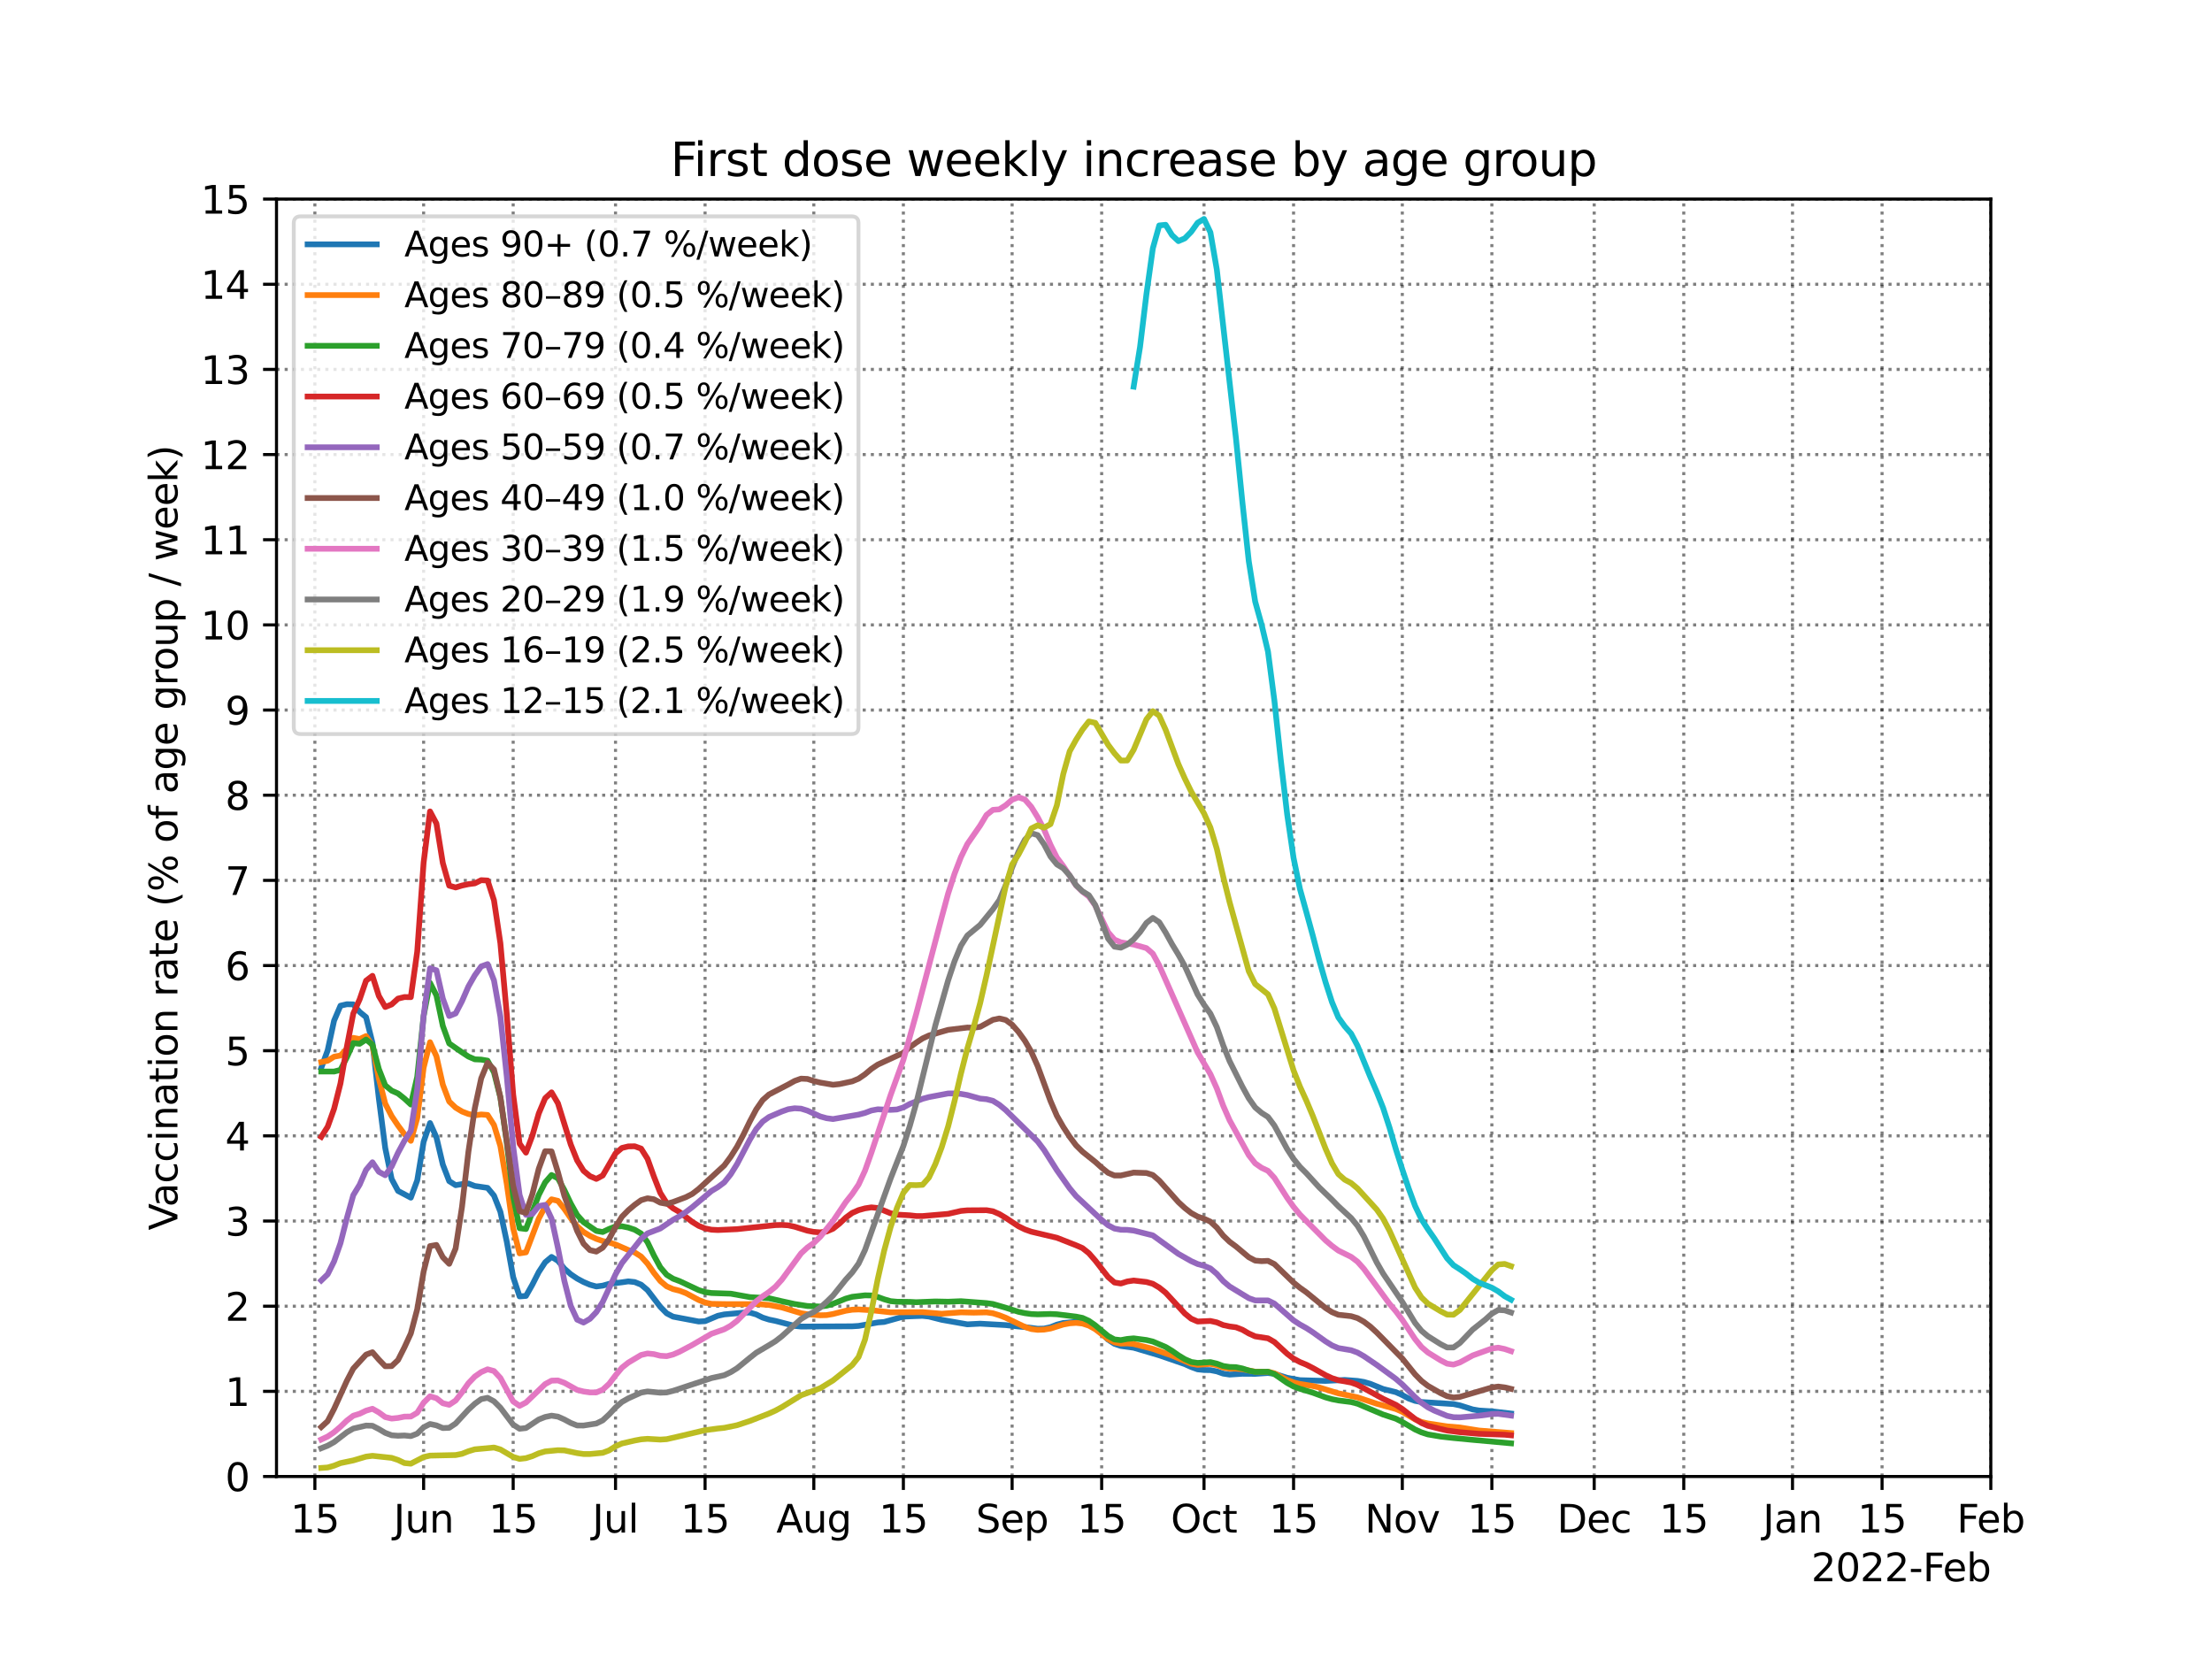 <?xml version="1.0" encoding="utf-8" standalone="no"?>
<!DOCTYPE svg PUBLIC "-//W3C//DTD SVG 1.1//EN"
  "http://www.w3.org/Graphics/SVG/1.1/DTD/svg11.dtd">
<svg height="432pt" version="1.1" viewBox="0 0 576 432" width="576pt" xmlns="http://www.w3.org/2000/svg" xmlns:xlink="http://www.w3.org/1999/xlink">
 <defs>
  <style type="text/css">*{stroke-linecap:butt;stroke-linejoin:round;}</style>
 </defs>
 <g id="figure_1">
  <g id="patch_1">
   <path d="M 0 432 
L 576 432 
L 576 0 
L 0 0 
z
" style="fill:#ffffff;"/>
  </g>
  <g id="axes_1">
   <g id="patch_2">
    <path d="M 72 384.48 
L 518.4 384.48 
L 518.4 51.84 
L 72 51.84 
z
" style="fill:#ffffff;"/>
   </g>
   <g id="matplotlib.axis_1">
    <g id="xtick_1">
     <g id="line2d_1">
      <path clip-path="url(#p4dc62dfcd6)" d="M 81.994 384.48 
L 81.994 51.84 
" style="fill:none;stroke:#000000;stroke-dasharray:0.8,1.32;stroke-dashoffset:0;stroke-opacity:0.5;stroke-width:0.8;"/>
     </g>
     <g id="line2d_2">
      <defs>
       <path d="M 0 0 
L 0 3.5 
" id="mba14920144" style="stroke:#000000;stroke-width:0.8;"/>
      </defs>
      <g>
       <use style="stroke:#000000;stroke-width:0.8;" x="81.994" xlink:href="#mba14920144" y="384.48"/>
      </g>
     </g>
     <g id="text_1">
      <!-- 15 -->
      <g transform="translate(75.632 399.078)scale(0.1 -0.1)">
       <defs>
        <path d="M 794 531 
L 1825 531 
L 1825 4091 
L 703 3866 
L 703 4441 
L 1819 4666 
L 2450 4666 
L 2450 531 
L 3481 531 
L 3481 0 
L 794 0 
L 794 531 
z
" id="DejaVuSans-31" transform="scale(0.016)"/>
        <path d="M 691 4666 
L 3169 4666 
L 3169 4134 
L 1269 4134 
L 1269 2991 
Q 1406 3038 1543 3061 
Q 1681 3084 1819 3084 
Q 2600 3084 3056 2656 
Q 3513 2228 3513 1497 
Q 3513 744 3044 326 
Q 2575 -91 1722 -91 
Q 1428 -91 1123 -41 
Q 819 9 494 109 
L 494 744 
Q 775 591 1075 516 
Q 1375 441 1709 441 
Q 2250 441 2565 725 
Q 2881 1009 2881 1497 
Q 2881 1984 2565 2268 
Q 2250 2553 1709 2553 
Q 1456 2553 1204 2497 
Q 953 2441 691 2322 
L 691 4666 
z
" id="DejaVuSans-35" transform="scale(0.016)"/>
       </defs>
       <use xlink:href="#DejaVuSans-31"/>
       <use x="63.623" xlink:href="#DejaVuSans-35"/>
      </g>
     </g>
    </g>
    <g id="xtick_2">
     <g id="line2d_3">
      <path clip-path="url(#p4dc62dfcd6)" d="M 110.31 384.48 
L 110.31 51.84 
" style="fill:none;stroke:#000000;stroke-dasharray:0.8,1.32;stroke-dashoffset:0;stroke-opacity:0.5;stroke-width:0.8;"/>
     </g>
     <g id="line2d_4">
      <g>
       <use style="stroke:#000000;stroke-width:0.8;" x="110.31" xlink:href="#mba14920144" y="384.48"/>
      </g>
     </g>
     <g id="text_2">
      <!-- Jun -->
      <g transform="translate(102.498 399.078)scale(0.1 -0.1)">
       <defs>
        <path d="M 628 4666 
L 1259 4666 
L 1259 325 
Q 1259 -519 939 -900 
Q 619 -1281 -91 -1281 
L -331 -1281 
L -331 -750 
L -134 -750 
Q 284 -750 456 -515 
Q 628 -281 628 325 
L 628 4666 
z
" id="DejaVuSans-4a" transform="scale(0.016)"/>
        <path d="M 544 1381 
L 544 3500 
L 1119 3500 
L 1119 1403 
Q 1119 906 1312 657 
Q 1506 409 1894 409 
Q 2359 409 2629 706 
Q 2900 1003 2900 1516 
L 2900 3500 
L 3475 3500 
L 3475 0 
L 2900 0 
L 2900 538 
Q 2691 219 2414 64 
Q 2138 -91 1772 -91 
Q 1169 -91 856 284 
Q 544 659 544 1381 
z
M 1991 3584 
L 1991 3584 
z
" id="DejaVuSans-75" transform="scale(0.016)"/>
        <path d="M 3513 2113 
L 3513 0 
L 2938 0 
L 2938 2094 
Q 2938 2591 2744 2837 
Q 2550 3084 2163 3084 
Q 1697 3084 1428 2787 
Q 1159 2491 1159 1978 
L 1159 0 
L 581 0 
L 581 3500 
L 1159 3500 
L 1159 2956 
Q 1366 3272 1645 3428 
Q 1925 3584 2291 3584 
Q 2894 3584 3203 3211 
Q 3513 2838 3513 2113 
z
" id="DejaVuSans-6e" transform="scale(0.016)"/>
       </defs>
       <use xlink:href="#DejaVuSans-4a"/>
       <use x="29.492" xlink:href="#DejaVuSans-75"/>
       <use x="92.871" xlink:href="#DejaVuSans-6e"/>
      </g>
     </g>
    </g>
    <g id="xtick_3">
     <g id="line2d_5">
      <path clip-path="url(#p4dc62dfcd6)" d="M 133.63 384.48 
L 133.63 51.84 
" style="fill:none;stroke:#000000;stroke-dasharray:0.8,1.32;stroke-dashoffset:0;stroke-opacity:0.5;stroke-width:0.8;"/>
     </g>
     <g id="line2d_6">
      <g>
       <use style="stroke:#000000;stroke-width:0.8;" x="133.63" xlink:href="#mba14920144" y="384.48"/>
      </g>
     </g>
     <g id="text_3">
      <!-- 15 -->
      <g transform="translate(127.267 399.078)scale(0.1 -0.1)">
       <use xlink:href="#DejaVuSans-31"/>
       <use x="63.623" xlink:href="#DejaVuSans-35"/>
      </g>
     </g>
    </g>
    <g id="xtick_4">
     <g id="line2d_7">
      <path clip-path="url(#p4dc62dfcd6)" d="M 160.281 384.48 
L 160.281 51.84 
" style="fill:none;stroke:#000000;stroke-dasharray:0.8,1.32;stroke-dashoffset:0;stroke-opacity:0.5;stroke-width:0.8;"/>
     </g>
     <g id="line2d_8">
      <g>
       <use style="stroke:#000000;stroke-width:0.8;" x="160.281" xlink:href="#mba14920144" y="384.48"/>
      </g>
     </g>
     <g id="text_4">
      <!-- Jul -->
      <g transform="translate(154.248 399.078)scale(0.1 -0.1)">
       <defs>
        <path d="M 603 4863 
L 1178 4863 
L 1178 0 
L 603 0 
L 603 4863 
z
" id="DejaVuSans-6c" transform="scale(0.016)"/>
       </defs>
       <use xlink:href="#DejaVuSans-4a"/>
       <use x="29.492" xlink:href="#DejaVuSans-75"/>
       <use x="92.871" xlink:href="#DejaVuSans-6c"/>
      </g>
     </g>
    </g>
    <g id="xtick_5">
     <g id="line2d_9">
      <path clip-path="url(#p4dc62dfcd6)" d="M 183.6 384.48 
L 183.6 51.84 
" style="fill:none;stroke:#000000;stroke-dasharray:0.8,1.32;stroke-dashoffset:0;stroke-opacity:0.5;stroke-width:0.8;"/>
     </g>
     <g id="line2d_10">
      <g>
       <use style="stroke:#000000;stroke-width:0.8;" x="183.6" xlink:href="#mba14920144" y="384.48"/>
      </g>
     </g>
     <g id="text_5">
      <!-- 15 -->
      <g transform="translate(177.238 399.078)scale(0.1 -0.1)">
       <use xlink:href="#DejaVuSans-31"/>
       <use x="63.623" xlink:href="#DejaVuSans-35"/>
      </g>
     </g>
    </g>
    <g id="xtick_6">
     <g id="line2d_11">
      <path clip-path="url(#p4dc62dfcd6)" d="M 211.916 384.48 
L 211.916 51.84 
" style="fill:none;stroke:#000000;stroke-dasharray:0.8,1.32;stroke-dashoffset:0;stroke-opacity:0.5;stroke-width:0.8;"/>
     </g>
     <g id="line2d_12">
      <g>
       <use style="stroke:#000000;stroke-width:0.8;" x="211.916" xlink:href="#mba14920144" y="384.48"/>
      </g>
     </g>
     <g id="text_6">
      <!-- Aug -->
      <g transform="translate(202.153 399.078)scale(0.1 -0.1)">
       <defs>
        <path d="M 2188 4044 
L 1331 1722 
L 3047 1722 
L 2188 4044 
z
M 1831 4666 
L 2547 4666 
L 4325 0 
L 3669 0 
L 3244 1197 
L 1141 1197 
L 716 0 
L 50 0 
L 1831 4666 
z
" id="DejaVuSans-41" transform="scale(0.016)"/>
        <path d="M 2906 1791 
Q 2906 2416 2648 2759 
Q 2391 3103 1925 3103 
Q 1463 3103 1205 2759 
Q 947 2416 947 1791 
Q 947 1169 1205 825 
Q 1463 481 1925 481 
Q 2391 481 2648 825 
Q 2906 1169 2906 1791 
z
M 3481 434 
Q 3481 -459 3084 -895 
Q 2688 -1331 1869 -1331 
Q 1566 -1331 1297 -1286 
Q 1028 -1241 775 -1147 
L 775 -588 
Q 1028 -725 1275 -790 
Q 1522 -856 1778 -856 
Q 2344 -856 2625 -561 
Q 2906 -266 2906 331 
L 2906 616 
Q 2728 306 2450 153 
Q 2172 0 1784 0 
Q 1141 0 747 490 
Q 353 981 353 1791 
Q 353 2603 747 3093 
Q 1141 3584 1784 3584 
Q 2172 3584 2450 3431 
Q 2728 3278 2906 2969 
L 2906 3500 
L 3481 3500 
L 3481 434 
z
" id="DejaVuSans-67" transform="scale(0.016)"/>
       </defs>
       <use xlink:href="#DejaVuSans-41"/>
       <use x="68.408" xlink:href="#DejaVuSans-75"/>
       <use x="131.787" xlink:href="#DejaVuSans-67"/>
      </g>
     </g>
    </g>
    <g id="xtick_7">
     <g id="line2d_13">
      <path clip-path="url(#p4dc62dfcd6)" d="M 235.236 384.48 
L 235.236 51.84 
" style="fill:none;stroke:#000000;stroke-dasharray:0.8,1.32;stroke-dashoffset:0;stroke-opacity:0.5;stroke-width:0.8;"/>
     </g>
     <g id="line2d_14">
      <g>
       <use style="stroke:#000000;stroke-width:0.8;" x="235.236" xlink:href="#mba14920144" y="384.48"/>
      </g>
     </g>
     <g id="text_7">
      <!-- 15 -->
      <g transform="translate(228.873 399.078)scale(0.1 -0.1)">
       <use xlink:href="#DejaVuSans-31"/>
       <use x="63.623" xlink:href="#DejaVuSans-35"/>
      </g>
     </g>
    </g>
    <g id="xtick_8">
     <g id="line2d_15">
      <path clip-path="url(#p4dc62dfcd6)" d="M 263.552 384.48 
L 263.552 51.84 
" style="fill:none;stroke:#000000;stroke-dasharray:0.8,1.32;stroke-dashoffset:0;stroke-opacity:0.5;stroke-width:0.8;"/>
     </g>
     <g id="line2d_16">
      <g>
       <use style="stroke:#000000;stroke-width:0.8;" x="263.552" xlink:href="#mba14920144" y="384.48"/>
      </g>
     </g>
     <g id="text_8">
      <!-- Sep -->
      <g transform="translate(254.127 399.078)scale(0.1 -0.1)">
       <defs>
        <path d="M 3425 4513 
L 3425 3897 
Q 3066 4069 2747 4153 
Q 2428 4238 2131 4238 
Q 1616 4238 1336 4038 
Q 1056 3838 1056 3469 
Q 1056 3159 1242 3001 
Q 1428 2844 1947 2747 
L 2328 2669 
Q 3034 2534 3370 2195 
Q 3706 1856 3706 1288 
Q 3706 609 3251 259 
Q 2797 -91 1919 -91 
Q 1588 -91 1214 -16 
Q 841 59 441 206 
L 441 856 
Q 825 641 1194 531 
Q 1563 422 1919 422 
Q 2459 422 2753 634 
Q 3047 847 3047 1241 
Q 3047 1584 2836 1778 
Q 2625 1972 2144 2069 
L 1759 2144 
Q 1053 2284 737 2584 
Q 422 2884 422 3419 
Q 422 4038 858 4394 
Q 1294 4750 2059 4750 
Q 2388 4750 2728 4690 
Q 3069 4631 3425 4513 
z
" id="DejaVuSans-53" transform="scale(0.016)"/>
        <path d="M 3597 1894 
L 3597 1613 
L 953 1613 
Q 991 1019 1311 708 
Q 1631 397 2203 397 
Q 2534 397 2845 478 
Q 3156 559 3463 722 
L 3463 178 
Q 3153 47 2828 -22 
Q 2503 -91 2169 -91 
Q 1331 -91 842 396 
Q 353 884 353 1716 
Q 353 2575 817 3079 
Q 1281 3584 2069 3584 
Q 2775 3584 3186 3129 
Q 3597 2675 3597 1894 
z
M 3022 2063 
Q 3016 2534 2758 2815 
Q 2500 3097 2075 3097 
Q 1594 3097 1305 2825 
Q 1016 2553 972 2059 
L 3022 2063 
z
" id="DejaVuSans-65" transform="scale(0.016)"/>
        <path d="M 1159 525 
L 1159 -1331 
L 581 -1331 
L 581 3500 
L 1159 3500 
L 1159 2969 
Q 1341 3281 1617 3432 
Q 1894 3584 2278 3584 
Q 2916 3584 3314 3078 
Q 3713 2572 3713 1747 
Q 3713 922 3314 415 
Q 2916 -91 2278 -91 
Q 1894 -91 1617 61 
Q 1341 213 1159 525 
z
M 3116 1747 
Q 3116 2381 2855 2742 
Q 2594 3103 2138 3103 
Q 1681 3103 1420 2742 
Q 1159 2381 1159 1747 
Q 1159 1113 1420 752 
Q 1681 391 2138 391 
Q 2594 391 2855 752 
Q 3116 1113 3116 1747 
z
" id="DejaVuSans-70" transform="scale(0.016)"/>
       </defs>
       <use xlink:href="#DejaVuSans-53"/>
       <use x="63.477" xlink:href="#DejaVuSans-65"/>
       <use x="125" xlink:href="#DejaVuSans-70"/>
      </g>
     </g>
    </g>
    <g id="xtick_9">
     <g id="line2d_17">
      <path clip-path="url(#p4dc62dfcd6)" d="M 286.872 384.48 
L 286.872 51.84 
" style="fill:none;stroke:#000000;stroke-dasharray:0.8,1.32;stroke-dashoffset:0;stroke-opacity:0.5;stroke-width:0.8;"/>
     </g>
     <g id="line2d_18">
      <g>
       <use style="stroke:#000000;stroke-width:0.8;" x="286.872" xlink:href="#mba14920144" y="384.48"/>
      </g>
     </g>
     <g id="text_9">
      <!-- 15 -->
      <g transform="translate(280.509 399.078)scale(0.1 -0.1)">
       <use xlink:href="#DejaVuSans-31"/>
       <use x="63.623" xlink:href="#DejaVuSans-35"/>
      </g>
     </g>
    </g>
    <g id="xtick_10">
     <g id="line2d_19">
      <path clip-path="url(#p4dc62dfcd6)" d="M 313.522 384.48 
L 313.522 51.84 
" style="fill:none;stroke:#000000;stroke-dasharray:0.8,1.32;stroke-dashoffset:0;stroke-opacity:0.5;stroke-width:0.8;"/>
     </g>
     <g id="line2d_20">
      <g>
       <use style="stroke:#000000;stroke-width:0.8;" x="313.522" xlink:href="#mba14920144" y="384.48"/>
      </g>
     </g>
     <g id="text_10">
      <!-- Oct -->
      <g transform="translate(304.877 399.078)scale(0.1 -0.1)">
       <defs>
        <path d="M 2522 4238 
Q 1834 4238 1429 3725 
Q 1025 3213 1025 2328 
Q 1025 1447 1429 934 
Q 1834 422 2522 422 
Q 3209 422 3611 934 
Q 4013 1447 4013 2328 
Q 4013 3213 3611 3725 
Q 3209 4238 2522 4238 
z
M 2522 4750 
Q 3503 4750 4090 4092 
Q 4678 3434 4678 2328 
Q 4678 1225 4090 567 
Q 3503 -91 2522 -91 
Q 1538 -91 948 565 
Q 359 1222 359 2328 
Q 359 3434 948 4092 
Q 1538 4750 2522 4750 
z
" id="DejaVuSans-4f" transform="scale(0.016)"/>
        <path d="M 3122 3366 
L 3122 2828 
Q 2878 2963 2633 3030 
Q 2388 3097 2138 3097 
Q 1578 3097 1268 2742 
Q 959 2388 959 1747 
Q 959 1106 1268 751 
Q 1578 397 2138 397 
Q 2388 397 2633 464 
Q 2878 531 3122 666 
L 3122 134 
Q 2881 22 2623 -34 
Q 2366 -91 2075 -91 
Q 1284 -91 818 406 
Q 353 903 353 1747 
Q 353 2603 823 3093 
Q 1294 3584 2113 3584 
Q 2378 3584 2631 3529 
Q 2884 3475 3122 3366 
z
" id="DejaVuSans-63" transform="scale(0.016)"/>
        <path d="M 1172 4494 
L 1172 3500 
L 2356 3500 
L 2356 3053 
L 1172 3053 
L 1172 1153 
Q 1172 725 1289 603 
Q 1406 481 1766 481 
L 2356 481 
L 2356 0 
L 1766 0 
Q 1100 0 847 248 
Q 594 497 594 1153 
L 594 3053 
L 172 3053 
L 172 3500 
L 594 3500 
L 594 4494 
L 1172 4494 
z
" id="DejaVuSans-74" transform="scale(0.016)"/>
       </defs>
       <use xlink:href="#DejaVuSans-4f"/>
       <use x="78.711" xlink:href="#DejaVuSans-63"/>
       <use x="133.691" xlink:href="#DejaVuSans-74"/>
      </g>
     </g>
    </g>
    <g id="xtick_11">
     <g id="line2d_21">
      <path clip-path="url(#p4dc62dfcd6)" d="M 336.842 384.48 
L 336.842 51.84 
" style="fill:none;stroke:#000000;stroke-dasharray:0.8,1.32;stroke-dashoffset:0;stroke-opacity:0.5;stroke-width:0.8;"/>
     </g>
     <g id="line2d_22">
      <g>
       <use style="stroke:#000000;stroke-width:0.8;" x="336.842" xlink:href="#mba14920144" y="384.48"/>
      </g>
     </g>
     <g id="text_11">
      <!-- 15 -->
      <g transform="translate(330.479 399.078)scale(0.1 -0.1)">
       <use xlink:href="#DejaVuSans-31"/>
       <use x="63.623" xlink:href="#DejaVuSans-35"/>
      </g>
     </g>
    </g>
    <g id="xtick_12">
     <g id="line2d_23">
      <path clip-path="url(#p4dc62dfcd6)" d="M 365.158 384.48 
L 365.158 51.84 
" style="fill:none;stroke:#000000;stroke-dasharray:0.8,1.32;stroke-dashoffset:0;stroke-opacity:0.5;stroke-width:0.8;"/>
     </g>
     <g id="line2d_24">
      <g>
       <use style="stroke:#000000;stroke-width:0.8;" x="365.158" xlink:href="#mba14920144" y="384.48"/>
      </g>
     </g>
     <g id="text_12">
      <!-- Nov -->
      <g transform="translate(355.399 399.078)scale(0.1 -0.1)">
       <defs>
        <path d="M 628 4666 
L 1478 4666 
L 3547 763 
L 3547 4666 
L 4159 4666 
L 4159 0 
L 3309 0 
L 1241 3903 
L 1241 0 
L 628 0 
L 628 4666 
z
" id="DejaVuSans-4e" transform="scale(0.016)"/>
        <path d="M 1959 3097 
Q 1497 3097 1228 2736 
Q 959 2375 959 1747 
Q 959 1119 1226 758 
Q 1494 397 1959 397 
Q 2419 397 2687 759 
Q 2956 1122 2956 1747 
Q 2956 2369 2687 2733 
Q 2419 3097 1959 3097 
z
M 1959 3584 
Q 2709 3584 3137 3096 
Q 3566 2609 3566 1747 
Q 3566 888 3137 398 
Q 2709 -91 1959 -91 
Q 1206 -91 779 398 
Q 353 888 353 1747 
Q 353 2609 779 3096 
Q 1206 3584 1959 3584 
z
" id="DejaVuSans-6f" transform="scale(0.016)"/>
        <path d="M 191 3500 
L 800 3500 
L 1894 563 
L 2988 3500 
L 3597 3500 
L 2284 0 
L 1503 0 
L 191 3500 
z
" id="DejaVuSans-76" transform="scale(0.016)"/>
       </defs>
       <use xlink:href="#DejaVuSans-4e"/>
       <use x="74.805" xlink:href="#DejaVuSans-6f"/>
       <use x="135.986" xlink:href="#DejaVuSans-76"/>
      </g>
     </g>
    </g>
    <g id="xtick_13">
     <g id="line2d_25">
      <path clip-path="url(#p4dc62dfcd6)" d="M 388.478 384.48 
L 388.478 51.84 
" style="fill:none;stroke:#000000;stroke-dasharray:0.8,1.32;stroke-dashoffset:0;stroke-opacity:0.5;stroke-width:0.8;"/>
     </g>
     <g id="line2d_26">
      <g>
       <use style="stroke:#000000;stroke-width:0.8;" x="388.478" xlink:href="#mba14920144" y="384.48"/>
      </g>
     </g>
     <g id="text_13">
      <!-- 15 -->
      <g transform="translate(382.115 399.078)scale(0.1 -0.1)">
       <use xlink:href="#DejaVuSans-31"/>
       <use x="63.623" xlink:href="#DejaVuSans-35"/>
      </g>
     </g>
    </g>
    <g id="xtick_14">
     <g id="line2d_27">
      <path clip-path="url(#p4dc62dfcd6)" d="M 415.128 384.48 
L 415.128 51.84 
" style="fill:none;stroke:#000000;stroke-dasharray:0.8,1.32;stroke-dashoffset:0;stroke-opacity:0.5;stroke-width:0.8;"/>
     </g>
     <g id="line2d_28">
      <g>
       <use style="stroke:#000000;stroke-width:0.8;" x="415.128" xlink:href="#mba14920144" y="384.48"/>
      </g>
     </g>
     <g id="text_14">
      <!-- Dec -->
      <g transform="translate(405.453 399.078)scale(0.1 -0.1)">
       <defs>
        <path d="M 1259 4147 
L 1259 519 
L 2022 519 
Q 2988 519 3436 956 
Q 3884 1394 3884 2338 
Q 3884 3275 3436 3711 
Q 2988 4147 2022 4147 
L 1259 4147 
z
M 628 4666 
L 1925 4666 
Q 3281 4666 3915 4102 
Q 4550 3538 4550 2338 
Q 4550 1131 3912 565 
Q 3275 0 1925 0 
L 628 0 
L 628 4666 
z
" id="DejaVuSans-44" transform="scale(0.016)"/>
       </defs>
       <use xlink:href="#DejaVuSans-44"/>
       <use x="77.002" xlink:href="#DejaVuSans-65"/>
       <use x="138.525" xlink:href="#DejaVuSans-63"/>
      </g>
     </g>
    </g>
    <g id="xtick_15">
     <g id="line2d_29">
      <path clip-path="url(#p4dc62dfcd6)" d="M 438.448 384.48 
L 438.448 51.84 
" style="fill:none;stroke:#000000;stroke-dasharray:0.8,1.32;stroke-dashoffset:0;stroke-opacity:0.5;stroke-width:0.8;"/>
     </g>
     <g id="line2d_30">
      <g>
       <use style="stroke:#000000;stroke-width:0.8;" x="438.448" xlink:href="#mba14920144" y="384.48"/>
      </g>
     </g>
     <g id="text_15">
      <!-- 15 -->
      <g transform="translate(432.085 399.078)scale(0.1 -0.1)">
       <use xlink:href="#DejaVuSans-31"/>
       <use x="63.623" xlink:href="#DejaVuSans-35"/>
      </g>
     </g>
    </g>
    <g id="xtick_16">
     <g id="line2d_31">
      <path clip-path="url(#p4dc62dfcd6)" d="M 466.764 384.48 
L 466.764 51.84 
" style="fill:none;stroke:#000000;stroke-dasharray:0.8,1.32;stroke-dashoffset:0;stroke-opacity:0.5;stroke-width:0.8;"/>
     </g>
     <g id="line2d_32">
      <g>
       <use style="stroke:#000000;stroke-width:0.8;" x="466.764" xlink:href="#mba14920144" y="384.48"/>
      </g>
     </g>
     <g id="text_16">
      <!-- Jan -->
      <g transform="translate(459.056 399.078)scale(0.1 -0.1)">
       <defs>
        <path d="M 2194 1759 
Q 1497 1759 1228 1600 
Q 959 1441 959 1056 
Q 959 750 1161 570 
Q 1363 391 1709 391 
Q 2188 391 2477 730 
Q 2766 1069 2766 1631 
L 2766 1759 
L 2194 1759 
z
M 3341 1997 
L 3341 0 
L 2766 0 
L 2766 531 
Q 2569 213 2275 61 
Q 1981 -91 1556 -91 
Q 1019 -91 701 211 
Q 384 513 384 1019 
Q 384 1609 779 1909 
Q 1175 2209 1959 2209 
L 2766 2209 
L 2766 2266 
Q 2766 2663 2505 2880 
Q 2244 3097 1772 3097 
Q 1472 3097 1187 3025 
Q 903 2953 641 2809 
L 641 3341 
Q 956 3463 1253 3523 
Q 1550 3584 1831 3584 
Q 2591 3584 2966 3190 
Q 3341 2797 3341 1997 
z
" id="DejaVuSans-61" transform="scale(0.016)"/>
       </defs>
       <use xlink:href="#DejaVuSans-4a"/>
       <use x="29.492" xlink:href="#DejaVuSans-61"/>
       <use x="90.771" xlink:href="#DejaVuSans-6e"/>
      </g>
     </g>
    </g>
    <g id="xtick_17">
     <g id="line2d_33">
      <path clip-path="url(#p4dc62dfcd6)" d="M 490.084 384.48 
L 490.084 51.84 
" style="fill:none;stroke:#000000;stroke-dasharray:0.8,1.32;stroke-dashoffset:0;stroke-opacity:0.5;stroke-width:0.8;"/>
     </g>
     <g id="line2d_34">
      <g>
       <use style="stroke:#000000;stroke-width:0.8;" x="490.084" xlink:href="#mba14920144" y="384.48"/>
      </g>
     </g>
     <g id="text_17">
      <!-- 15 -->
      <g transform="translate(483.721 399.078)scale(0.1 -0.1)">
       <use xlink:href="#DejaVuSans-31"/>
       <use x="63.623" xlink:href="#DejaVuSans-35"/>
      </g>
     </g>
    </g>
    <g id="xtick_18">
     <g id="line2d_35">
      <path clip-path="url(#p4dc62dfcd6)" d="M 518.4 384.48 
L 518.4 51.84 
" style="fill:none;stroke:#000000;stroke-dasharray:0.8,1.32;stroke-dashoffset:0;stroke-opacity:0.5;stroke-width:0.8;"/>
     </g>
     <g id="line2d_36">
      <g>
       <use style="stroke:#000000;stroke-width:0.8;" x="518.4" xlink:href="#mba14920144" y="384.48"/>
      </g>
     </g>
     <g id="text_18">
      <!-- Feb -->
      <g transform="translate(509.548 399.078)scale(0.1 -0.1)">
       <defs>
        <path d="M 628 4666 
L 3309 4666 
L 3309 4134 
L 1259 4134 
L 1259 2759 
L 3109 2759 
L 3109 2228 
L 1259 2228 
L 1259 0 
L 628 0 
L 628 4666 
z
" id="DejaVuSans-46" transform="scale(0.016)"/>
        <path d="M 3116 1747 
Q 3116 2381 2855 2742 
Q 2594 3103 2138 3103 
Q 1681 3103 1420 2742 
Q 1159 2381 1159 1747 
Q 1159 1113 1420 752 
Q 1681 391 2138 391 
Q 2594 391 2855 752 
Q 3116 1113 3116 1747 
z
M 1159 2969 
Q 1341 3281 1617 3432 
Q 1894 3584 2278 3584 
Q 2916 3584 3314 3078 
Q 3713 2572 3713 1747 
Q 3713 922 3314 415 
Q 2916 -91 2278 -91 
Q 1894 -91 1617 61 
Q 1341 213 1159 525 
L 1159 0 
L 581 0 
L 581 4863 
L 1159 4863 
L 1159 2969 
z
" id="DejaVuSans-62" transform="scale(0.016)"/>
       </defs>
       <use xlink:href="#DejaVuSans-46"/>
       <use x="52.02" xlink:href="#DejaVuSans-65"/>
       <use x="113.543" xlink:href="#DejaVuSans-62"/>
      </g>
     </g>
    </g>
    <g id="text_19">
     <!-- 2022-Feb -->
     <g transform="translate(471.639 411.757)scale(0.1 -0.1)">
      <defs>
       <path d="M 1228 531 
L 3431 531 
L 3431 0 
L 469 0 
L 469 531 
Q 828 903 1448 1529 
Q 2069 2156 2228 2338 
Q 2531 2678 2651 2914 
Q 2772 3150 2772 3378 
Q 2772 3750 2511 3984 
Q 2250 4219 1831 4219 
Q 1534 4219 1204 4116 
Q 875 4013 500 3803 
L 500 4441 
Q 881 4594 1212 4672 
Q 1544 4750 1819 4750 
Q 2544 4750 2975 4387 
Q 3406 4025 3406 3419 
Q 3406 3131 3298 2873 
Q 3191 2616 2906 2266 
Q 2828 2175 2409 1742 
Q 1991 1309 1228 531 
z
" id="DejaVuSans-32" transform="scale(0.016)"/>
       <path d="M 2034 4250 
Q 1547 4250 1301 3770 
Q 1056 3291 1056 2328 
Q 1056 1369 1301 889 
Q 1547 409 2034 409 
Q 2525 409 2770 889 
Q 3016 1369 3016 2328 
Q 3016 3291 2770 3770 
Q 2525 4250 2034 4250 
z
M 2034 4750 
Q 2819 4750 3233 4129 
Q 3647 3509 3647 2328 
Q 3647 1150 3233 529 
Q 2819 -91 2034 -91 
Q 1250 -91 836 529 
Q 422 1150 422 2328 
Q 422 3509 836 4129 
Q 1250 4750 2034 4750 
z
" id="DejaVuSans-30" transform="scale(0.016)"/>
       <path d="M 313 2009 
L 1997 2009 
L 1997 1497 
L 313 1497 
L 313 2009 
z
" id="DejaVuSans-2d" transform="scale(0.016)"/>
      </defs>
      <use xlink:href="#DejaVuSans-32"/>
      <use x="63.623" xlink:href="#DejaVuSans-30"/>
      <use x="127.246" xlink:href="#DejaVuSans-32"/>
      <use x="190.869" xlink:href="#DejaVuSans-32"/>
      <use x="254.492" xlink:href="#DejaVuSans-2d"/>
      <use x="290.576" xlink:href="#DejaVuSans-46"/>
      <use x="342.596" xlink:href="#DejaVuSans-65"/>
      <use x="404.119" xlink:href="#DejaVuSans-62"/>
     </g>
    </g>
   </g>
   <g id="matplotlib.axis_2">
    <g id="ytick_1">
     <g id="line2d_37">
      <path clip-path="url(#p4dc62dfcd6)" d="M 72 384.48 
L 518.4 384.48 
" style="fill:none;stroke:#000000;stroke-dasharray:0.8,1.32;stroke-dashoffset:0;stroke-opacity:0.5;stroke-width:0.8;"/>
     </g>
     <g id="line2d_38">
      <defs>
       <path d="M 0 0 
L -3.5 0 
" id="m6ea734d27c" style="stroke:#000000;stroke-width:0.8;"/>
      </defs>
      <g>
       <use style="stroke:#000000;stroke-width:0.8;" x="72" xlink:href="#m6ea734d27c" y="384.48"/>
      </g>
     </g>
     <g id="text_20">
      <!-- 0 -->
      <g transform="translate(58.638 388.279)scale(0.1 -0.1)">
       <use xlink:href="#DejaVuSans-30"/>
      </g>
     </g>
    </g>
    <g id="ytick_2">
     <g id="line2d_39">
      <path clip-path="url(#p4dc62dfcd6)" d="M 72 362.304 
L 518.4 362.304 
" style="fill:none;stroke:#000000;stroke-dasharray:0.8,1.32;stroke-dashoffset:0;stroke-opacity:0.5;stroke-width:0.8;"/>
     </g>
     <g id="line2d_40">
      <g>
       <use style="stroke:#000000;stroke-width:0.8;" x="72" xlink:href="#m6ea734d27c" y="362.304"/>
      </g>
     </g>
     <g id="text_21">
      <!-- 1 -->
      <g transform="translate(58.638 366.103)scale(0.1 -0.1)">
       <use xlink:href="#DejaVuSans-31"/>
      </g>
     </g>
    </g>
    <g id="ytick_3">
     <g id="line2d_41">
      <path clip-path="url(#p4dc62dfcd6)" d="M 72 340.128 
L 518.4 340.128 
" style="fill:none;stroke:#000000;stroke-dasharray:0.8,1.32;stroke-dashoffset:0;stroke-opacity:0.5;stroke-width:0.8;"/>
     </g>
     <g id="line2d_42">
      <g>
       <use style="stroke:#000000;stroke-width:0.8;" x="72" xlink:href="#m6ea734d27c" y="340.128"/>
      </g>
     </g>
     <g id="text_22">
      <!-- 2 -->
      <g transform="translate(58.638 343.927)scale(0.1 -0.1)">
       <use xlink:href="#DejaVuSans-32"/>
      </g>
     </g>
    </g>
    <g id="ytick_4">
     <g id="line2d_43">
      <path clip-path="url(#p4dc62dfcd6)" d="M 72 317.952 
L 518.4 317.952 
" style="fill:none;stroke:#000000;stroke-dasharray:0.8,1.32;stroke-dashoffset:0;stroke-opacity:0.5;stroke-width:0.8;"/>
     </g>
     <g id="line2d_44">
      <g>
       <use style="stroke:#000000;stroke-width:0.8;" x="72" xlink:href="#m6ea734d27c" y="317.952"/>
      </g>
     </g>
     <g id="text_23">
      <!-- 3 -->
      <g transform="translate(58.638 321.751)scale(0.1 -0.1)">
       <defs>
        <path d="M 2597 2516 
Q 3050 2419 3304 2112 
Q 3559 1806 3559 1356 
Q 3559 666 3084 287 
Q 2609 -91 1734 -91 
Q 1441 -91 1130 -33 
Q 819 25 488 141 
L 488 750 
Q 750 597 1062 519 
Q 1375 441 1716 441 
Q 2309 441 2620 675 
Q 2931 909 2931 1356 
Q 2931 1769 2642 2001 
Q 2353 2234 1838 2234 
L 1294 2234 
L 1294 2753 
L 1863 2753 
Q 2328 2753 2575 2939 
Q 2822 3125 2822 3475 
Q 2822 3834 2567 4026 
Q 2313 4219 1838 4219 
Q 1578 4219 1281 4162 
Q 984 4106 628 3988 
L 628 4550 
Q 988 4650 1302 4700 
Q 1616 4750 1894 4750 
Q 2613 4750 3031 4423 
Q 3450 4097 3450 3541 
Q 3450 3153 3228 2886 
Q 3006 2619 2597 2516 
z
" id="DejaVuSans-33" transform="scale(0.016)"/>
       </defs>
       <use xlink:href="#DejaVuSans-33"/>
      </g>
     </g>
    </g>
    <g id="ytick_5">
     <g id="line2d_45">
      <path clip-path="url(#p4dc62dfcd6)" d="M 72 295.776 
L 518.4 295.776 
" style="fill:none;stroke:#000000;stroke-dasharray:0.8,1.32;stroke-dashoffset:0;stroke-opacity:0.5;stroke-width:0.8;"/>
     </g>
     <g id="line2d_46">
      <g>
       <use style="stroke:#000000;stroke-width:0.8;" x="72" xlink:href="#m6ea734d27c" y="295.776"/>
      </g>
     </g>
     <g id="text_24">
      <!-- 4 -->
      <g transform="translate(58.638 299.575)scale(0.1 -0.1)">
       <defs>
        <path d="M 2419 4116 
L 825 1625 
L 2419 1625 
L 2419 4116 
z
M 2253 4666 
L 3047 4666 
L 3047 1625 
L 3713 1625 
L 3713 1100 
L 3047 1100 
L 3047 0 
L 2419 0 
L 2419 1100 
L 313 1100 
L 313 1709 
L 2253 4666 
z
" id="DejaVuSans-34" transform="scale(0.016)"/>
       </defs>
       <use xlink:href="#DejaVuSans-34"/>
      </g>
     </g>
    </g>
    <g id="ytick_6">
     <g id="line2d_47">
      <path clip-path="url(#p4dc62dfcd6)" d="M 72 273.6 
L 518.4 273.6 
" style="fill:none;stroke:#000000;stroke-dasharray:0.8,1.32;stroke-dashoffset:0;stroke-opacity:0.5;stroke-width:0.8;"/>
     </g>
     <g id="line2d_48">
      <g>
       <use style="stroke:#000000;stroke-width:0.8;" x="72" xlink:href="#m6ea734d27c" y="273.6"/>
      </g>
     </g>
     <g id="text_25">
      <!-- 5 -->
      <g transform="translate(58.638 277.399)scale(0.1 -0.1)">
       <use xlink:href="#DejaVuSans-35"/>
      </g>
     </g>
    </g>
    <g id="ytick_7">
     <g id="line2d_49">
      <path clip-path="url(#p4dc62dfcd6)" d="M 72 251.424 
L 518.4 251.424 
" style="fill:none;stroke:#000000;stroke-dasharray:0.8,1.32;stroke-dashoffset:0;stroke-opacity:0.5;stroke-width:0.8;"/>
     </g>
     <g id="line2d_50">
      <g>
       <use style="stroke:#000000;stroke-width:0.8;" x="72" xlink:href="#m6ea734d27c" y="251.424"/>
      </g>
     </g>
     <g id="text_26">
      <!-- 6 -->
      <g transform="translate(58.638 255.223)scale(0.1 -0.1)">
       <defs>
        <path d="M 2113 2584 
Q 1688 2584 1439 2293 
Q 1191 2003 1191 1497 
Q 1191 994 1439 701 
Q 1688 409 2113 409 
Q 2538 409 2786 701 
Q 3034 994 3034 1497 
Q 3034 2003 2786 2293 
Q 2538 2584 2113 2584 
z
M 3366 4563 
L 3366 3988 
Q 3128 4100 2886 4159 
Q 2644 4219 2406 4219 
Q 1781 4219 1451 3797 
Q 1122 3375 1075 2522 
Q 1259 2794 1537 2939 
Q 1816 3084 2150 3084 
Q 2853 3084 3261 2657 
Q 3669 2231 3669 1497 
Q 3669 778 3244 343 
Q 2819 -91 2113 -91 
Q 1303 -91 875 529 
Q 447 1150 447 2328 
Q 447 3434 972 4092 
Q 1497 4750 2381 4750 
Q 2619 4750 2861 4703 
Q 3103 4656 3366 4563 
z
" id="DejaVuSans-36" transform="scale(0.016)"/>
       </defs>
       <use xlink:href="#DejaVuSans-36"/>
      </g>
     </g>
    </g>
    <g id="ytick_8">
     <g id="line2d_51">
      <path clip-path="url(#p4dc62dfcd6)" d="M 72 229.248 
L 518.4 229.248 
" style="fill:none;stroke:#000000;stroke-dasharray:0.8,1.32;stroke-dashoffset:0;stroke-opacity:0.5;stroke-width:0.8;"/>
     </g>
     <g id="line2d_52">
      <g>
       <use style="stroke:#000000;stroke-width:0.8;" x="72" xlink:href="#m6ea734d27c" y="229.248"/>
      </g>
     </g>
     <g id="text_27">
      <!-- 7 -->
      <g transform="translate(58.638 233.047)scale(0.1 -0.1)">
       <defs>
        <path d="M 525 4666 
L 3525 4666 
L 3525 4397 
L 1831 0 
L 1172 0 
L 2766 4134 
L 525 4134 
L 525 4666 
z
" id="DejaVuSans-37" transform="scale(0.016)"/>
       </defs>
       <use xlink:href="#DejaVuSans-37"/>
      </g>
     </g>
    </g>
    <g id="ytick_9">
     <g id="line2d_53">
      <path clip-path="url(#p4dc62dfcd6)" d="M 72 207.072 
L 518.4 207.072 
" style="fill:none;stroke:#000000;stroke-dasharray:0.8,1.32;stroke-dashoffset:0;stroke-opacity:0.5;stroke-width:0.8;"/>
     </g>
     <g id="line2d_54">
      <g>
       <use style="stroke:#000000;stroke-width:0.8;" x="72" xlink:href="#m6ea734d27c" y="207.072"/>
      </g>
     </g>
     <g id="text_28">
      <!-- 8 -->
      <g transform="translate(58.638 210.871)scale(0.1 -0.1)">
       <defs>
        <path d="M 2034 2216 
Q 1584 2216 1326 1975 
Q 1069 1734 1069 1313 
Q 1069 891 1326 650 
Q 1584 409 2034 409 
Q 2484 409 2743 651 
Q 3003 894 3003 1313 
Q 3003 1734 2745 1975 
Q 2488 2216 2034 2216 
z
M 1403 2484 
Q 997 2584 770 2862 
Q 544 3141 544 3541 
Q 544 4100 942 4425 
Q 1341 4750 2034 4750 
Q 2731 4750 3128 4425 
Q 3525 4100 3525 3541 
Q 3525 3141 3298 2862 
Q 3072 2584 2669 2484 
Q 3125 2378 3379 2068 
Q 3634 1759 3634 1313 
Q 3634 634 3220 271 
Q 2806 -91 2034 -91 
Q 1263 -91 848 271 
Q 434 634 434 1313 
Q 434 1759 690 2068 
Q 947 2378 1403 2484 
z
M 1172 3481 
Q 1172 3119 1398 2916 
Q 1625 2713 2034 2713 
Q 2441 2713 2670 2916 
Q 2900 3119 2900 3481 
Q 2900 3844 2670 4047 
Q 2441 4250 2034 4250 
Q 1625 4250 1398 4047 
Q 1172 3844 1172 3481 
z
" id="DejaVuSans-38" transform="scale(0.016)"/>
       </defs>
       <use xlink:href="#DejaVuSans-38"/>
      </g>
     </g>
    </g>
    <g id="ytick_10">
     <g id="line2d_55">
      <path clip-path="url(#p4dc62dfcd6)" d="M 72 184.896 
L 518.4 184.896 
" style="fill:none;stroke:#000000;stroke-dasharray:0.8,1.32;stroke-dashoffset:0;stroke-opacity:0.5;stroke-width:0.8;"/>
     </g>
     <g id="line2d_56">
      <g>
       <use style="stroke:#000000;stroke-width:0.8;" x="72" xlink:href="#m6ea734d27c" y="184.896"/>
      </g>
     </g>
     <g id="text_29">
      <!-- 9 -->
      <g transform="translate(58.638 188.695)scale(0.1 -0.1)">
       <defs>
        <path d="M 703 97 
L 703 672 
Q 941 559 1184 500 
Q 1428 441 1663 441 
Q 2288 441 2617 861 
Q 2947 1281 2994 2138 
Q 2813 1869 2534 1725 
Q 2256 1581 1919 1581 
Q 1219 1581 811 2004 
Q 403 2428 403 3163 
Q 403 3881 828 4315 
Q 1253 4750 1959 4750 
Q 2769 4750 3195 4129 
Q 3622 3509 3622 2328 
Q 3622 1225 3098 567 
Q 2575 -91 1691 -91 
Q 1453 -91 1209 -44 
Q 966 3 703 97 
z
M 1959 2075 
Q 2384 2075 2632 2365 
Q 2881 2656 2881 3163 
Q 2881 3666 2632 3958 
Q 2384 4250 1959 4250 
Q 1534 4250 1286 3958 
Q 1038 3666 1038 3163 
Q 1038 2656 1286 2365 
Q 1534 2075 1959 2075 
z
" id="DejaVuSans-39" transform="scale(0.016)"/>
       </defs>
       <use xlink:href="#DejaVuSans-39"/>
      </g>
     </g>
    </g>
    <g id="ytick_11">
     <g id="line2d_57">
      <path clip-path="url(#p4dc62dfcd6)" d="M 72 162.72 
L 518.4 162.72 
" style="fill:none;stroke:#000000;stroke-dasharray:0.8,1.32;stroke-dashoffset:0;stroke-opacity:0.5;stroke-width:0.8;"/>
     </g>
     <g id="line2d_58">
      <g>
       <use style="stroke:#000000;stroke-width:0.8;" x="72" xlink:href="#m6ea734d27c" y="162.72"/>
      </g>
     </g>
     <g id="text_30">
      <!-- 10 -->
      <g transform="translate(52.275 166.519)scale(0.1 -0.1)">
       <use xlink:href="#DejaVuSans-31"/>
       <use x="63.623" xlink:href="#DejaVuSans-30"/>
      </g>
     </g>
    </g>
    <g id="ytick_12">
     <g id="line2d_59">
      <path clip-path="url(#p4dc62dfcd6)" d="M 72 140.544 
L 518.4 140.544 
" style="fill:none;stroke:#000000;stroke-dasharray:0.8,1.32;stroke-dashoffset:0;stroke-opacity:0.5;stroke-width:0.8;"/>
     </g>
     <g id="line2d_60">
      <g>
       <use style="stroke:#000000;stroke-width:0.8;" x="72" xlink:href="#m6ea734d27c" y="140.544"/>
      </g>
     </g>
     <g id="text_31">
      <!-- 11 -->
      <g transform="translate(52.275 144.343)scale(0.1 -0.1)">
       <use xlink:href="#DejaVuSans-31"/>
       <use x="63.623" xlink:href="#DejaVuSans-31"/>
      </g>
     </g>
    </g>
    <g id="ytick_13">
     <g id="line2d_61">
      <path clip-path="url(#p4dc62dfcd6)" d="M 72 118.368 
L 518.4 118.368 
" style="fill:none;stroke:#000000;stroke-dasharray:0.8,1.32;stroke-dashoffset:0;stroke-opacity:0.5;stroke-width:0.8;"/>
     </g>
     <g id="line2d_62">
      <g>
       <use style="stroke:#000000;stroke-width:0.8;" x="72" xlink:href="#m6ea734d27c" y="118.368"/>
      </g>
     </g>
     <g id="text_32">
      <!-- 12 -->
      <g transform="translate(52.275 122.167)scale(0.1 -0.1)">
       <use xlink:href="#DejaVuSans-31"/>
       <use x="63.623" xlink:href="#DejaVuSans-32"/>
      </g>
     </g>
    </g>
    <g id="ytick_14">
     <g id="line2d_63">
      <path clip-path="url(#p4dc62dfcd6)" d="M 72 96.192 
L 518.4 96.192 
" style="fill:none;stroke:#000000;stroke-dasharray:0.8,1.32;stroke-dashoffset:0;stroke-opacity:0.5;stroke-width:0.8;"/>
     </g>
     <g id="line2d_64">
      <g>
       <use style="stroke:#000000;stroke-width:0.8;" x="72" xlink:href="#m6ea734d27c" y="96.192"/>
      </g>
     </g>
     <g id="text_33">
      <!-- 13 -->
      <g transform="translate(52.275 99.991)scale(0.1 -0.1)">
       <use xlink:href="#DejaVuSans-31"/>
       <use x="63.623" xlink:href="#DejaVuSans-33"/>
      </g>
     </g>
    </g>
    <g id="ytick_15">
     <g id="line2d_65">
      <path clip-path="url(#p4dc62dfcd6)" d="M 72 74.016 
L 518.4 74.016 
" style="fill:none;stroke:#000000;stroke-dasharray:0.8,1.32;stroke-dashoffset:0;stroke-opacity:0.5;stroke-width:0.8;"/>
     </g>
     <g id="line2d_66">
      <g>
       <use style="stroke:#000000;stroke-width:0.8;" x="72" xlink:href="#m6ea734d27c" y="74.016"/>
      </g>
     </g>
     <g id="text_34">
      <!-- 14 -->
      <g transform="translate(52.275 77.815)scale(0.1 -0.1)">
       <use xlink:href="#DejaVuSans-31"/>
       <use x="63.623" xlink:href="#DejaVuSans-34"/>
      </g>
     </g>
    </g>
    <g id="ytick_16">
     <g id="line2d_67">
      <path clip-path="url(#p4dc62dfcd6)" d="M 72 51.84 
L 518.4 51.84 
" style="fill:none;stroke:#000000;stroke-dasharray:0.8,1.32;stroke-dashoffset:0;stroke-opacity:0.5;stroke-width:0.8;"/>
     </g>
     <g id="line2d_68">
      <g>
       <use style="stroke:#000000;stroke-width:0.8;" x="72" xlink:href="#m6ea734d27c" y="51.84"/>
      </g>
     </g>
     <g id="text_35">
      <!-- 15 -->
      <g transform="translate(52.275 55.639)scale(0.1 -0.1)">
       <use xlink:href="#DejaVuSans-31"/>
       <use x="63.623" xlink:href="#DejaVuSans-35"/>
      </g>
     </g>
    </g>
    <g id="text_36">
     <!-- Vaccination rate (% of age group / week) -->
     <g transform="translate(46.195 320.362)rotate(-90)scale(0.1 -0.1)">
      <defs>
       <path d="M 1831 0 
L 50 4666 
L 709 4666 
L 2188 738 
L 3669 4666 
L 4325 4666 
L 2547 0 
L 1831 0 
z
" id="DejaVuSans-56" transform="scale(0.016)"/>
       <path d="M 603 3500 
L 1178 3500 
L 1178 0 
L 603 0 
L 603 3500 
z
M 603 4863 
L 1178 4863 
L 1178 4134 
L 603 4134 
L 603 4863 
z
" id="DejaVuSans-69" transform="scale(0.016)"/>
       <path id="DejaVuSans-20" transform="scale(0.016)"/>
       <path d="M 2631 2963 
Q 2534 3019 2420 3045 
Q 2306 3072 2169 3072 
Q 1681 3072 1420 2755 
Q 1159 2438 1159 1844 
L 1159 0 
L 581 0 
L 581 3500 
L 1159 3500 
L 1159 2956 
Q 1341 3275 1631 3429 
Q 1922 3584 2338 3584 
Q 2397 3584 2469 3576 
Q 2541 3569 2628 3553 
L 2631 2963 
z
" id="DejaVuSans-72" transform="scale(0.016)"/>
       <path d="M 1984 4856 
Q 1566 4138 1362 3434 
Q 1159 2731 1159 2009 
Q 1159 1288 1364 580 
Q 1569 -128 1984 -844 
L 1484 -844 
Q 1016 -109 783 600 
Q 550 1309 550 2009 
Q 550 2706 781 3412 
Q 1013 4119 1484 4856 
L 1984 4856 
z
" id="DejaVuSans-28" transform="scale(0.016)"/>
       <path d="M 4653 2053 
Q 4381 2053 4226 1822 
Q 4072 1591 4072 1178 
Q 4072 772 4226 539 
Q 4381 306 4653 306 
Q 4919 306 5073 539 
Q 5228 772 5228 1178 
Q 5228 1588 5073 1820 
Q 4919 2053 4653 2053 
z
M 4653 2450 
Q 5147 2450 5437 2106 
Q 5728 1763 5728 1178 
Q 5728 594 5436 251 
Q 5144 -91 4653 -91 
Q 4153 -91 3862 251 
Q 3572 594 3572 1178 
Q 3572 1766 3864 2108 
Q 4156 2450 4653 2450 
z
M 1428 4353 
Q 1159 4353 1004 4120 
Q 850 3888 850 3481 
Q 850 3069 1003 2837 
Q 1156 2606 1428 2606 
Q 1700 2606 1854 2837 
Q 2009 3069 2009 3481 
Q 2009 3884 1853 4118 
Q 1697 4353 1428 4353 
z
M 4250 4750 
L 4750 4750 
L 1831 -91 
L 1331 -91 
L 4250 4750 
z
M 1428 4750 
Q 1922 4750 2215 4408 
Q 2509 4066 2509 3481 
Q 2509 2891 2217 2550 
Q 1925 2209 1428 2209 
Q 931 2209 642 2551 
Q 353 2894 353 3481 
Q 353 4063 643 4406 
Q 934 4750 1428 4750 
z
" id="DejaVuSans-25" transform="scale(0.016)"/>
       <path d="M 2375 4863 
L 2375 4384 
L 1825 4384 
Q 1516 4384 1395 4259 
Q 1275 4134 1275 3809 
L 1275 3500 
L 2222 3500 
L 2222 3053 
L 1275 3053 
L 1275 0 
L 697 0 
L 697 3053 
L 147 3053 
L 147 3500 
L 697 3500 
L 697 3744 
Q 697 4328 969 4595 
Q 1241 4863 1831 4863 
L 2375 4863 
z
" id="DejaVuSans-66" transform="scale(0.016)"/>
       <path d="M 1625 4666 
L 2156 4666 
L 531 -594 
L 0 -594 
L 1625 4666 
z
" id="DejaVuSans-2f" transform="scale(0.016)"/>
       <path d="M 269 3500 
L 844 3500 
L 1563 769 
L 2278 3500 
L 2956 3500 
L 3675 769 
L 4391 3500 
L 4966 3500 
L 4050 0 
L 3372 0 
L 2619 2869 
L 1863 0 
L 1184 0 
L 269 3500 
z
" id="DejaVuSans-77" transform="scale(0.016)"/>
       <path d="M 581 4863 
L 1159 4863 
L 1159 1991 
L 2875 3500 
L 3609 3500 
L 1753 1863 
L 3688 0 
L 2938 0 
L 1159 1709 
L 1159 0 
L 581 0 
L 581 4863 
z
" id="DejaVuSans-6b" transform="scale(0.016)"/>
       <path d="M 513 4856 
L 1013 4856 
Q 1481 4119 1714 3412 
Q 1947 2706 1947 2009 
Q 1947 1309 1714 600 
Q 1481 -109 1013 -844 
L 513 -844 
Q 928 -128 1133 580 
Q 1338 1288 1338 2009 
Q 1338 2731 1133 3434 
Q 928 4138 513 4856 
z
" id="DejaVuSans-29" transform="scale(0.016)"/>
      </defs>
      <use xlink:href="#DejaVuSans-56"/>
      <use x="60.658" xlink:href="#DejaVuSans-61"/>
      <use x="121.938" xlink:href="#DejaVuSans-63"/>
      <use x="176.918" xlink:href="#DejaVuSans-63"/>
      <use x="231.898" xlink:href="#DejaVuSans-69"/>
      <use x="259.682" xlink:href="#DejaVuSans-6e"/>
      <use x="323.061" xlink:href="#DejaVuSans-61"/>
      <use x="384.34" xlink:href="#DejaVuSans-74"/>
      <use x="423.549" xlink:href="#DejaVuSans-69"/>
      <use x="451.332" xlink:href="#DejaVuSans-6f"/>
      <use x="512.514" xlink:href="#DejaVuSans-6e"/>
      <use x="575.893" xlink:href="#DejaVuSans-20"/>
      <use x="607.68" xlink:href="#DejaVuSans-72"/>
      <use x="648.793" xlink:href="#DejaVuSans-61"/>
      <use x="710.072" xlink:href="#DejaVuSans-74"/>
      <use x="749.281" xlink:href="#DejaVuSans-65"/>
      <use x="810.805" xlink:href="#DejaVuSans-20"/>
      <use x="842.592" xlink:href="#DejaVuSans-28"/>
      <use x="881.605" xlink:href="#DejaVuSans-25"/>
      <use x="976.625" xlink:href="#DejaVuSans-20"/>
      <use x="1008.412" xlink:href="#DejaVuSans-6f"/>
      <use x="1069.594" xlink:href="#DejaVuSans-66"/>
      <use x="1104.799" xlink:href="#DejaVuSans-20"/>
      <use x="1136.586" xlink:href="#DejaVuSans-61"/>
      <use x="1197.865" xlink:href="#DejaVuSans-67"/>
      <use x="1261.342" xlink:href="#DejaVuSans-65"/>
      <use x="1322.865" xlink:href="#DejaVuSans-20"/>
      <use x="1354.652" xlink:href="#DejaVuSans-67"/>
      <use x="1418.129" xlink:href="#DejaVuSans-72"/>
      <use x="1456.992" xlink:href="#DejaVuSans-6f"/>
      <use x="1518.174" xlink:href="#DejaVuSans-75"/>
      <use x="1581.553" xlink:href="#DejaVuSans-70"/>
      <use x="1645.029" xlink:href="#DejaVuSans-20"/>
      <use x="1676.816" xlink:href="#DejaVuSans-2f"/>
      <use x="1710.508" xlink:href="#DejaVuSans-20"/>
      <use x="1742.295" xlink:href="#DejaVuSans-77"/>
      <use x="1824.082" xlink:href="#DejaVuSans-65"/>
      <use x="1885.605" xlink:href="#DejaVuSans-65"/>
      <use x="1947.129" xlink:href="#DejaVuSans-6b"/>
      <use x="2005.039" xlink:href="#DejaVuSans-29"/>
     </g>
    </g>
   </g>
   <g id="line2d_69">
    <path clip-path="url(#p4dc62dfcd6)" d="M 83.66 278.054 
L 85.325 273.5 
L 86.991 265.781 
L 88.657 261.885 
L 90.322 261.499 
L 91.988 261.537 
L 93.654 263.511 
L 95.319 264.858 
L 96.985 271.528 
L 98.651 286.033 
L 100.316 298.945 
L 101.982 307.007 
L 103.648 310.112 
L 106.979 311.868 
L 108.645 307.362 
L 110.31 297.32 
L 111.976 292.438 
L 113.642 296.158 
L 115.307 303.246 
L 116.973 307.563 
L 118.639 308.617 
L 120.304 308.339 
L 121.97 308.182 
L 123.636 308.825 
L 126.967 309.318 
L 128.633 311.328 
L 130.299 315.552 
L 131.964 323.34 
L 133.63 332.569 
L 135.296 337.582 
L 136.961 337.457 
L 138.627 334.512 
L 140.293 331.233 
L 141.958 328.694 
L 143.624 327.299 
L 145.29 328.313 
L 146.955 330.342 
L 148.621 331.811 
L 150.287 332.936 
L 151.952 333.829 
L 153.618 334.54 
L 155.284 334.995 
L 156.949 334.779 
L 158.615 334.307 
L 161.946 333.911 
L 163.612 333.667 
L 165.278 333.847 
L 166.943 334.523 
L 168.609 335.934 
L 171.94 340.298 
L 173.606 341.988 
L 175.272 342.857 
L 181.934 344.115 
L 183.6 344.03 
L 186.931 342.625 
L 188.597 342.268 
L 193.594 341.811 
L 195.26 341.791 
L 196.925 342.279 
L 198.591 343.095 
L 200.257 343.623 
L 201.922 343.962 
L 206.919 345.258 
L 208.585 345.434 
L 221.91 345.367 
L 223.576 345.266 
L 228.573 344.361 
L 230.239 344.235 
L 235.236 342.842 
L 238.567 342.702 
L 240.233 342.647 
L 241.899 342.826 
L 245.23 343.676 
L 251.893 344.855 
L 255.224 344.68 
L 261.887 345.052 
L 265.218 345.416 
L 266.884 345.56 
L 270.215 346.002 
L 271.881 345.961 
L 273.546 345.597 
L 275.212 344.932 
L 276.878 344.502 
L 281.875 344.069 
L 283.54 344.517 
L 285.206 345.587 
L 288.537 348.836 
L 290.203 349.921 
L 291.869 350.483 
L 295.2 350.942 
L 301.863 352.918 
L 308.525 355.213 
L 310.191 355.965 
L 311.857 356.571 
L 313.522 356.747 
L 315.188 356.777 
L 316.854 357.102 
L 318.519 357.688 
L 320.185 357.937 
L 323.516 357.728 
L 326.848 357.75 
L 330.179 357.528 
L 331.845 357.725 
L 335.176 358.781 
L 338.507 359.394 
L 345.17 359.584 
L 350.167 359.335 
L 353.499 359.586 
L 355.164 359.859 
L 356.83 360.339 
L 360.161 361.694 
L 363.493 362.511 
L 365.158 363.276 
L 366.824 364.176 
L 368.49 364.781 
L 370.155 365.082 
L 378.484 365.614 
L 380.149 365.958 
L 383.481 367.011 
L 385.146 367.295 
L 388.478 367.504 
L 393.475 368.086 
L 393.475 368.086 
" style="fill:none;stroke:#1f77b4;stroke-linecap:square;stroke-width:1.5;"/>
   </g>
   <g id="line2d_70">
    <path clip-path="url(#p4dc62dfcd6)" d="M 83.66 276.569 
L 85.325 276.216 
L 86.991 275.16 
L 88.657 274.858 
L 90.322 273.115 
L 91.988 270.256 
L 93.654 270.572 
L 95.319 269.789 
L 96.985 272.265 
L 98.651 280.841 
L 100.316 287.388 
L 101.982 290.616 
L 103.648 293.091 
L 105.313 295.331 
L 106.979 297.064 
L 108.645 291.135 
L 110.31 278.025 
L 111.976 271.39 
L 113.642 275.053 
L 115.307 282.437 
L 116.973 286.84 
L 118.639 288.421 
L 120.304 289.433 
L 121.97 290.075 
L 123.636 290.429 
L 125.301 290.204 
L 126.967 290.33 
L 128.633 292.955 
L 130.299 298.433 
L 131.964 308.265 
L 133.63 319.872 
L 135.296 326.372 
L 136.961 326.109 
L 140.293 317.326 
L 141.958 314.203 
L 143.624 312.301 
L 145.29 312.703 
L 146.955 314.796 
L 148.621 317.221 
L 150.287 319.318 
L 151.952 320.807 
L 153.618 321.81 
L 155.284 322.592 
L 156.949 323.155 
L 158.615 323.527 
L 160.281 324.055 
L 163.612 325.503 
L 165.278 326.13 
L 166.943 327.197 
L 168.609 329.046 
L 170.275 331.452 
L 171.94 333.564 
L 173.606 334.96 
L 175.272 335.678 
L 176.937 336.097 
L 178.603 336.721 
L 181.934 338.508 
L 183.6 339.167 
L 185.266 339.518 
L 188.597 339.582 
L 191.928 339.598 
L 195.26 339.591 
L 196.925 339.549 
L 200.257 339.805 
L 203.588 340.451 
L 208.585 341.952 
L 210.251 342.234 
L 213.582 342.496 
L 215.248 342.453 
L 216.913 342.161 
L 220.245 341.311 
L 221.91 341.044 
L 223.576 340.978 
L 226.907 341.173 
L 231.904 341.729 
L 240.233 341.683 
L 245.23 342.096 
L 250.227 341.726 
L 253.558 341.806 
L 256.89 341.735 
L 258.555 341.974 
L 260.221 342.49 
L 261.887 343.135 
L 266.884 345.533 
L 268.549 346.079 
L 270.215 346.288 
L 271.881 346.22 
L 273.546 345.947 
L 276.878 344.906 
L 278.543 344.588 
L 280.209 344.47 
L 281.875 344.644 
L 283.54 345.191 
L 285.206 346.117 
L 288.537 348.697 
L 290.203 349.556 
L 291.869 349.856 
L 293.534 349.816 
L 295.2 349.964 
L 300.197 351.245 
L 303.528 352.411 
L 305.194 352.987 
L 310.191 355.098 
L 311.857 355.397 
L 315.188 355.158 
L 316.854 355.486 
L 318.519 356.092 
L 320.185 356.383 
L 321.851 356.386 
L 323.516 356.548 
L 326.848 357.183 
L 330.179 357.179 
L 331.845 357.609 
L 335.176 359.339 
L 336.842 359.994 
L 338.507 360.387 
L 341.839 360.907 
L 343.504 361.284 
L 348.501 362.819 
L 353.499 363.867 
L 358.496 365.529 
L 363.493 366.905 
L 365.158 367.64 
L 368.49 369.608 
L 370.155 370.283 
L 371.821 370.665 
L 376.818 371.43 
L 380.149 371.714 
L 385.146 372.509 
L 393.475 373.166 
L 393.475 373.166 
" style="fill:none;stroke:#ff7f0e;stroke-linecap:square;stroke-width:1.5;"/>
   </g>
   <g id="line2d_71">
    <path clip-path="url(#p4dc62dfcd6)" d="M 83.66 279.018 
L 86.991 279.025 
L 88.657 278.604 
L 90.322 275.329 
L 91.988 271.619 
L 93.654 271.799 
L 95.319 270.695 
L 96.985 272.026 
L 98.651 278.36 
L 100.316 282.618 
L 101.982 284.006 
L 103.648 284.738 
L 105.313 286.065 
L 106.979 287.616 
L 108.645 280.405 
L 110.31 264.556 
L 111.976 255.941 
L 113.642 259.192 
L 115.307 267.133 
L 116.973 271.712 
L 120.304 274.022 
L 121.97 275.122 
L 123.636 275.843 
L 125.301 275.917 
L 126.967 276.191 
L 128.633 279.253 
L 130.299 285.787 
L 131.964 297.464 
L 133.63 311.541 
L 135.296 319.823 
L 136.961 320.035 
L 140.293 311.155 
L 141.958 307.892 
L 143.624 305.967 
L 145.29 306.835 
L 146.955 309.879 
L 148.621 313.377 
L 150.287 316.377 
L 151.952 318.246 
L 155.284 320.525 
L 156.949 320.811 
L 158.615 320.013 
L 160.281 319.37 
L 161.946 319.319 
L 163.612 319.655 
L 165.278 320.218 
L 166.943 321.197 
L 168.609 323.47 
L 170.275 326.922 
L 171.94 329.992 
L 173.606 331.955 
L 175.272 332.973 
L 176.937 333.595 
L 181.934 335.937 
L 183.6 336.46 
L 185.266 336.699 
L 190.263 336.868 
L 195.26 337.765 
L 200.257 338.063 
L 203.588 338.836 
L 206.919 339.561 
L 210.251 340.079 
L 213.582 340.22 
L 215.248 340.008 
L 216.913 339.51 
L 220.245 338.154 
L 221.91 337.686 
L 225.242 337.301 
L 226.907 337.338 
L 228.573 337.729 
L 230.239 338.336 
L 231.904 338.817 
L 233.57 338.969 
L 236.901 339.006 
L 238.567 339.094 
L 243.564 338.894 
L 246.896 338.965 
L 250.227 338.828 
L 256.89 339.327 
L 258.555 339.559 
L 261.887 340.526 
L 265.218 341.592 
L 266.884 341.946 
L 268.549 342.176 
L 270.215 342.248 
L 273.546 342.158 
L 275.212 342.229 
L 280.209 342.845 
L 281.875 343.177 
L 283.54 343.938 
L 285.206 345.105 
L 288.537 347.883 
L 290.203 348.788 
L 291.869 348.965 
L 293.534 348.655 
L 295.2 348.503 
L 298.531 348.936 
L 300.197 349.332 
L 303.528 350.746 
L 305.194 351.744 
L 306.86 352.914 
L 308.525 353.926 
L 310.191 354.651 
L 311.857 354.903 
L 315.188 354.691 
L 316.854 355.087 
L 318.519 355.699 
L 320.185 355.956 
L 321.851 356.004 
L 323.516 356.345 
L 325.182 356.883 
L 326.848 357.231 
L 330.179 357.197 
L 331.845 357.809 
L 335.176 360.112 
L 336.842 361.04 
L 338.507 361.648 
L 341.839 362.65 
L 345.17 363.873 
L 346.836 364.341 
L 348.501 364.673 
L 351.833 365.091 
L 353.499 365.527 
L 356.83 366.945 
L 360.161 368.34 
L 363.493 369.433 
L 365.158 370.278 
L 368.49 372.237 
L 370.155 372.99 
L 371.821 373.518 
L 375.152 374.085 
L 378.484 374.454 
L 383.481 374.932 
L 393.475 375.84 
L 393.475 375.84 
" style="fill:none;stroke:#2ca02c;stroke-linecap:square;stroke-width:1.5;"/>
   </g>
   <g id="line2d_72">
    <path clip-path="url(#p4dc62dfcd6)" d="M 83.66 296.023 
L 85.325 293.396 
L 86.991 288.734 
L 88.657 282.126 
L 90.322 272.563 
L 91.988 263.939 
L 93.654 260.229 
L 95.319 255.366 
L 96.985 254.101 
L 98.651 259.338 
L 100.316 262.223 
L 101.982 261.549 
L 103.648 260.034 
L 105.313 259.63 
L 106.979 259.656 
L 108.645 247.782 
L 110.31 224.613 
L 111.976 211.294 
L 113.642 214.441 
L 115.307 224.721 
L 116.973 230.62 
L 118.639 231.094 
L 120.304 230.593 
L 121.97 230.235 
L 123.636 230.021 
L 125.301 229.197 
L 126.967 229.286 
L 128.633 234.44 
L 130.299 245.606 
L 131.964 264.107 
L 133.63 285.026 
L 135.296 297.794 
L 136.961 300.144 
L 138.627 295.714 
L 140.293 289.945 
L 141.958 285.977 
L 143.624 284.442 
L 145.29 287.298 
L 148.621 298.016 
L 150.287 302.179 
L 151.952 304.872 
L 153.618 306.265 
L 155.284 306.984 
L 156.949 306.095 
L 160.281 300.339 
L 161.946 298.925 
L 163.612 298.518 
L 165.278 298.488 
L 166.943 299.093 
L 168.609 301.737 
L 170.275 306.379 
L 171.94 310.632 
L 173.606 313.276 
L 175.272 314.642 
L 176.937 315.605 
L 180.269 318.183 
L 181.934 319.204 
L 183.6 319.876 
L 185.266 320.209 
L 186.931 320.297 
L 191.928 320.069 
L 201.922 319.013 
L 203.588 318.97 
L 205.254 319.072 
L 206.919 319.432 
L 210.251 320.469 
L 211.916 320.785 
L 213.582 320.905 
L 215.248 320.676 
L 216.913 319.963 
L 218.579 318.638 
L 220.245 317.066 
L 221.91 315.845 
L 223.576 315.111 
L 225.242 314.652 
L 226.907 314.396 
L 228.573 314.562 
L 231.904 315.933 
L 233.57 316.282 
L 236.901 316.466 
L 238.567 316.651 
L 240.233 316.66 
L 246.896 316.085 
L 250.227 315.322 
L 251.893 315.168 
L 256.89 315.133 
L 258.555 315.414 
L 260.221 316.134 
L 261.887 317.125 
L 265.218 319.324 
L 266.884 320.143 
L 268.549 320.732 
L 275.212 322.311 
L 280.209 324.272 
L 281.875 325 
L 283.54 326.329 
L 285.206 328.238 
L 288.537 332.519 
L 290.203 333.957 
L 291.869 334.226 
L 293.534 333.693 
L 295.2 333.447 
L 298.531 333.828 
L 300.197 334.297 
L 301.863 335.282 
L 303.528 336.612 
L 308.525 342.037 
L 310.191 343.391 
L 311.857 344.116 
L 315.188 343.974 
L 316.854 344.348 
L 318.519 345.043 
L 320.185 345.406 
L 321.851 345.622 
L 323.516 346.264 
L 325.182 347.23 
L 326.848 347.984 
L 330.179 348.495 
L 331.845 349.447 
L 335.176 352.522 
L 336.842 353.791 
L 338.507 354.675 
L 340.173 355.362 
L 341.839 356.214 
L 345.17 358.089 
L 346.836 358.863 
L 348.501 359.409 
L 351.833 360.009 
L 353.499 360.61 
L 356.83 362.412 
L 360.161 364.252 
L 363.493 365.82 
L 365.158 366.895 
L 368.49 369.495 
L 370.155 370.548 
L 371.821 371.272 
L 375.152 372.118 
L 376.818 372.505 
L 380.149 372.941 
L 385.146 373.364 
L 391.809 373.594 
L 393.475 373.748 
L 393.475 373.748 
" style="fill:none;stroke:#d62728;stroke-linecap:square;stroke-width:1.5;"/>
   </g>
   <g id="line2d_73">
    <path clip-path="url(#p4dc62dfcd6)" d="M 83.66 333.432 
L 85.325 331.821 
L 86.991 328.471 
L 88.657 323.73 
L 90.322 317.197 
L 91.988 311.225 
L 93.654 308.482 
L 95.319 304.636 
L 96.985 302.651 
L 98.651 305.131 
L 100.316 306.029 
L 101.982 303.749 
L 103.648 300.169 
L 105.313 297.077 
L 106.979 294.486 
L 108.645 283.661 
L 110.31 264.507 
L 111.976 252.137 
L 113.642 252.659 
L 115.307 260.022 
L 116.973 264.568 
L 118.639 263.902 
L 120.304 260.702 
L 121.97 256.881 
L 123.636 253.969 
L 125.301 251.654 
L 126.967 251.05 
L 128.633 255.294 
L 130.299 264.698 
L 131.964 280.302 
L 133.63 298.538 
L 135.296 311.152 
L 136.961 316.333 
L 138.627 316.112 
L 140.293 314.048 
L 141.958 313.758 
L 143.624 317.322 
L 145.29 324.97 
L 146.955 333.531 
L 148.621 340.039 
L 150.287 343.639 
L 151.952 344.389 
L 153.618 343.426 
L 155.284 341.672 
L 156.949 339.014 
L 160.281 331.842 
L 161.946 328.905 
L 165.278 324.714 
L 166.943 322.603 
L 168.609 321.167 
L 171.94 319.895 
L 175.272 317.638 
L 176.937 316.708 
L 178.603 315.606 
L 180.269 314.336 
L 185.266 310.131 
L 186.931 309.134 
L 188.597 307.888 
L 190.263 305.805 
L 191.928 303.125 
L 195.26 296.756 
L 196.925 293.997 
L 198.591 292.053 
L 200.257 290.861 
L 203.588 289.43 
L 205.254 288.841 
L 206.919 288.592 
L 208.585 288.689 
L 210.251 289.205 
L 213.582 290.719 
L 215.248 291.178 
L 216.913 291.398 
L 223.576 290.243 
L 225.242 289.804 
L 226.907 289.172 
L 228.573 288.86 
L 231.904 289.004 
L 233.57 288.905 
L 235.236 288.376 
L 236.901 287.465 
L 240.233 286.127 
L 241.899 285.677 
L 246.896 284.734 
L 248.561 284.728 
L 250.227 284.847 
L 251.893 285.144 
L 255.224 286.072 
L 256.89 286.229 
L 258.555 286.65 
L 260.221 287.684 
L 261.887 289.063 
L 270.215 297.241 
L 271.881 299.459 
L 275.212 304.72 
L 278.543 309.438 
L 280.209 311.456 
L 286.872 317.668 
L 288.537 319.048 
L 290.203 319.919 
L 291.869 320.227 
L 293.534 320.251 
L 295.2 320.44 
L 300.197 321.693 
L 306.86 326.518 
L 310.191 328.398 
L 311.857 329.148 
L 313.522 329.612 
L 315.188 330.298 
L 316.854 331.712 
L 318.519 333.592 
L 320.185 334.998 
L 325.182 338.034 
L 326.848 338.628 
L 330.179 338.624 
L 331.845 339.452 
L 336.842 343.818 
L 338.507 344.903 
L 340.173 345.827 
L 341.839 346.907 
L 345.17 349.29 
L 346.836 350.327 
L 348.501 351.037 
L 351.833 351.597 
L 353.499 352.206 
L 355.164 353.154 
L 358.496 355.413 
L 363.493 359.063 
L 365.158 360.498 
L 368.49 363.816 
L 370.155 365.294 
L 371.821 366.46 
L 373.487 367.32 
L 376.818 368.683 
L 378.484 369.038 
L 380.149 369.076 
L 385.146 368.646 
L 388.478 368.207 
L 390.143 368.161 
L 393.475 368.612 
L 393.475 368.612 
" style="fill:none;stroke:#9467bd;stroke-linecap:square;stroke-width:1.5;"/>
   </g>
   <g id="line2d_74">
    <path clip-path="url(#p4dc62dfcd6)" d="M 83.66 371.594 
L 85.325 370.065 
L 86.991 366.878 
L 90.322 359.564 
L 91.988 356.375 
L 95.319 352.738 
L 96.985 352.118 
L 98.651 354.035 
L 100.316 355.763 
L 101.982 355.729 
L 103.648 354.148 
L 105.313 350.851 
L 106.979 347.228 
L 108.645 340.914 
L 110.31 331.131 
L 111.976 324.479 
L 113.642 324.182 
L 115.307 327.381 
L 116.973 329.096 
L 118.639 325.114 
L 120.304 314.263 
L 121.97 299.952 
L 123.636 288.591 
L 125.301 280.804 
L 126.967 276.748 
L 128.633 278.481 
L 130.299 285.673 
L 133.63 308.825 
L 135.296 315.395 
L 136.961 315.824 
L 138.627 310.947 
L 140.293 304.333 
L 141.958 299.778 
L 143.624 299.823 
L 145.29 305.246 
L 146.955 311.398 
L 150.287 320.542 
L 151.952 323.849 
L 153.618 325.531 
L 155.284 325.911 
L 156.949 324.891 
L 158.615 322.649 
L 160.281 319.49 
L 161.946 316.83 
L 163.612 315.136 
L 165.278 313.728 
L 166.943 312.526 
L 168.609 312.03 
L 170.275 312.284 
L 171.94 313.171 
L 173.606 313.474 
L 175.272 312.998 
L 178.603 311.743 
L 180.269 310.886 
L 181.934 309.604 
L 188.597 303.48 
L 190.263 301.225 
L 191.928 298.596 
L 193.594 295.445 
L 195.26 292.018 
L 196.925 288.877 
L 198.591 286.465 
L 200.257 284.989 
L 205.254 282.399 
L 206.919 281.473 
L 208.585 280.875 
L 210.251 280.954 
L 211.916 281.488 
L 213.582 281.9 
L 216.913 282.469 
L 218.579 282.297 
L 221.91 281.585 
L 223.576 280.885 
L 225.242 279.741 
L 226.907 278.34 
L 228.573 277.221 
L 235.236 274.156 
L 236.901 272.732 
L 238.567 271.501 
L 240.233 270.41 
L 241.899 269.644 
L 245.23 268.654 
L 246.896 268.176 
L 250.227 267.77 
L 251.893 267.573 
L 253.558 267.609 
L 255.224 267.386 
L 258.555 265.556 
L 260.221 265.206 
L 261.887 265.595 
L 263.552 266.824 
L 265.218 268.717 
L 266.884 271.025 
L 268.549 273.894 
L 270.215 277.63 
L 273.546 286.692 
L 275.212 290.554 
L 276.878 293.467 
L 278.543 296.021 
L 280.209 298.25 
L 281.875 299.895 
L 285.206 302.558 
L 286.872 304.054 
L 288.537 305.399 
L 290.203 306.099 
L 291.869 306.093 
L 295.2 305.342 
L 298.531 305.446 
L 300.197 305.97 
L 301.863 307.416 
L 306.86 313.029 
L 308.525 314.564 
L 310.191 315.873 
L 311.857 316.79 
L 313.522 317.352 
L 315.188 318.115 
L 316.854 319.659 
L 318.519 321.754 
L 320.185 323.352 
L 321.851 324.581 
L 325.182 327.375 
L 326.848 328.256 
L 328.513 328.402 
L 330.179 328.324 
L 331.845 329.16 
L 336.842 333.991 
L 338.507 335.332 
L 340.173 336.513 
L 345.17 340.606 
L 346.836 341.671 
L 348.501 342.362 
L 351.833 342.728 
L 353.499 343.237 
L 355.164 344.177 
L 356.83 345.445 
L 358.496 346.977 
L 365.158 353.751 
L 368.49 357.891 
L 370.155 359.586 
L 371.821 360.869 
L 375.152 362.78 
L 376.818 363.565 
L 378.484 363.912 
L 380.149 363.744 
L 385.146 362.274 
L 388.478 361.291 
L 390.143 361.064 
L 391.809 361.275 
L 393.475 361.665 
L 393.475 361.665 
" style="fill:none;stroke:#8c564b;stroke-linecap:square;stroke-width:1.5;"/>
   </g>
   <g id="line2d_75">
    <path clip-path="url(#p4dc62dfcd6)" d="M 83.66 374.845 
L 85.325 374.066 
L 86.991 372.939 
L 88.657 371.51 
L 90.322 369.915 
L 91.988 368.651 
L 93.654 368.134 
L 95.319 367.335 
L 96.985 366.841 
L 98.651 367.789 
L 100.316 369.002 
L 101.982 369.393 
L 103.648 369.226 
L 105.313 368.886 
L 106.979 368.86 
L 108.645 367.879 
L 110.31 365.265 
L 111.976 363.6 
L 113.642 364.086 
L 115.307 365.401 
L 116.973 365.805 
L 118.639 364.703 
L 120.304 362.564 
L 121.97 360.197 
L 123.636 358.455 
L 125.301 357.288 
L 126.967 356.558 
L 128.633 357.016 
L 130.299 358.815 
L 133.63 364.942 
L 135.296 366.076 
L 136.961 365.215 
L 141.958 360.414 
L 143.624 359.513 
L 145.29 359.467 
L 146.955 360.077 
L 150.287 361.926 
L 151.952 362.34 
L 153.618 362.582 
L 155.284 362.584 
L 156.949 361.87 
L 158.615 360.344 
L 160.281 358.143 
L 161.946 356.142 
L 163.612 354.821 
L 166.943 352.834 
L 168.609 352.445 
L 170.275 352.614 
L 171.94 353.033 
L 173.606 353.14 
L 175.272 352.713 
L 176.937 351.994 
L 180.269 350.227 
L 185.266 347.31 
L 188.597 346.138 
L 190.263 345.213 
L 191.928 343.94 
L 196.925 338.85 
L 198.591 337.555 
L 200.257 336.425 
L 201.922 335.074 
L 203.588 333.22 
L 208.585 326.383 
L 210.251 324.838 
L 211.916 323.66 
L 213.582 322.061 
L 216.913 317.964 
L 220.245 313.015 
L 221.91 310.92 
L 223.576 308.457 
L 225.242 304.835 
L 226.907 300.154 
L 231.904 285.172 
L 235.236 275.994 
L 238.567 264.067 
L 245.23 238.818 
L 246.896 232.666 
L 248.561 227.516 
L 250.227 223.192 
L 251.893 219.791 
L 255.224 214.98 
L 256.89 212.21 
L 258.555 210.887 
L 260.221 210.754 
L 261.887 209.682 
L 263.552 208.242 
L 265.218 207.607 
L 266.884 208.2 
L 268.549 210.11 
L 270.215 212.822 
L 271.881 216.011 
L 273.546 219.973 
L 275.212 223.311 
L 276.878 225.531 
L 280.209 230.562 
L 281.875 232.192 
L 283.54 233.463 
L 285.206 235.804 
L 288.537 242.738 
L 290.203 244.67 
L 291.869 245.388 
L 295.2 245.954 
L 298.531 246.885 
L 300.197 248.334 
L 301.863 251.4 
L 311.857 274.035 
L 315.188 279.705 
L 316.854 283.421 
L 318.519 287.926 
L 320.185 291.726 
L 325.182 300.796 
L 326.848 302.937 
L 328.513 304.096 
L 330.179 304.883 
L 331.845 306.699 
L 335.176 311.913 
L 336.842 314.25 
L 338.507 316.275 
L 345.17 322.982 
L 346.836 324.408 
L 348.501 325.638 
L 351.833 327.288 
L 353.499 328.549 
L 355.164 330.418 
L 361.827 339.513 
L 363.493 341.467 
L 365.158 343.69 
L 368.49 348.707 
L 370.155 350.754 
L 371.821 352.182 
L 375.152 354.24 
L 376.818 355.092 
L 378.484 355.338 
L 380.149 354.778 
L 383.481 352.96 
L 388.478 351.152 
L 390.143 350.93 
L 391.809 351.281 
L 393.475 351.84 
L 393.475 351.84 
" style="fill:none;stroke:#e377c2;stroke-linecap:square;stroke-width:1.5;"/>
   </g>
   <g id="line2d_76">
    <path clip-path="url(#p4dc62dfcd6)" d="M 83.66 377.114 
L 85.325 376.445 
L 86.991 375.523 
L 90.322 372.961 
L 91.988 371.997 
L 95.319 371.218 
L 96.985 371.266 
L 98.651 372.127 
L 100.316 373.115 
L 101.982 373.744 
L 103.648 373.868 
L 105.313 373.796 
L 106.979 373.96 
L 108.645 373.316 
L 110.31 371.664 
L 111.976 370.804 
L 113.642 371.167 
L 115.307 371.862 
L 116.973 371.794 
L 118.639 370.685 
L 121.97 367.067 
L 123.636 365.533 
L 125.301 364.326 
L 126.967 363.99 
L 128.633 364.895 
L 130.299 366.557 
L 133.63 370.973 
L 135.296 372.042 
L 136.961 371.856 
L 140.293 369.634 
L 141.958 368.976 
L 143.624 368.633 
L 145.29 368.89 
L 146.955 369.628 
L 148.621 370.527 
L 150.287 371.189 
L 151.952 371.203 
L 155.284 370.684 
L 156.949 369.853 
L 158.615 368.305 
L 160.281 366.519 
L 161.946 365.07 
L 163.612 364.128 
L 166.943 362.631 
L 168.609 362.332 
L 171.94 362.652 
L 173.606 362.587 
L 175.272 362.165 
L 185.266 358.845 
L 188.597 358.106 
L 190.263 357.314 
L 191.928 356.284 
L 195.26 353.565 
L 196.925 352.249 
L 200.257 350.279 
L 201.922 349.257 
L 203.588 347.958 
L 208.585 343.469 
L 210.251 342.453 
L 211.916 341.635 
L 213.582 340.486 
L 215.248 339.005 
L 216.913 337.369 
L 220.245 333.196 
L 221.91 331.356 
L 223.576 329.042 
L 225.242 325.51 
L 228.573 316.153 
L 231.904 306.907 
L 235.236 298.419 
L 236.901 293.224 
L 238.567 287.339 
L 243.564 266.994 
L 246.896 255.277 
L 248.561 250.302 
L 250.227 246.252 
L 251.893 243.61 
L 255.224 240.849 
L 258.555 236.761 
L 260.221 234.396 
L 261.887 230.509 
L 263.552 225.887 
L 265.218 221.789 
L 266.884 218.639 
L 268.549 216.963 
L 270.215 217.459 
L 271.881 219.871 
L 273.546 223.029 
L 275.212 225.085 
L 276.878 226.109 
L 278.543 227.973 
L 280.209 230.499 
L 281.875 232.095 
L 283.54 233.105 
L 285.206 235.666 
L 288.537 244.393 
L 290.203 246.505 
L 291.869 246.77 
L 293.534 245.959 
L 295.2 244.61 
L 296.866 242.709 
L 298.531 240.325 
L 300.197 239.023 
L 301.863 240.139 
L 303.528 242.836 
L 305.194 245.853 
L 306.86 248.602 
L 308.525 251.571 
L 311.857 258.961 
L 313.522 261.629 
L 315.188 263.945 
L 316.854 267.463 
L 318.519 272.207 
L 320.185 276.32 
L 323.516 282.972 
L 325.182 286.005 
L 326.848 288.373 
L 328.513 289.784 
L 330.179 290.847 
L 331.845 293.085 
L 335.176 299.217 
L 336.842 301.78 
L 338.507 303.845 
L 340.173 305.506 
L 343.504 309.173 
L 346.836 312.391 
L 348.501 314.101 
L 351.833 317.162 
L 353.499 319.201 
L 355.164 321.973 
L 358.496 328.724 
L 360.161 331.632 
L 365.158 339.019 
L 368.49 344.493 
L 370.155 346.544 
L 371.821 347.941 
L 375.152 350.029 
L 376.818 350.875 
L 378.484 350.872 
L 380.149 349.705 
L 383.481 346.22 
L 386.812 343.576 
L 388.478 342.071 
L 390.143 341.111 
L 391.809 341.203 
L 393.475 341.77 
L 393.475 341.77 
" style="fill:none;stroke:#7f7f7f;stroke-linecap:square;stroke-width:1.5;"/>
   </g>
   <g id="line2d_77">
    <path clip-path="url(#p4dc62dfcd6)" d="M 83.66 382.249 
L 85.325 382.131 
L 86.991 381.656 
L 88.657 380.991 
L 91.988 380.292 
L 95.319 379.303 
L 96.985 379.088 
L 101.982 379.624 
L 103.648 380.175 
L 105.313 380.973 
L 106.979 381.138 
L 110.31 379.416 
L 111.976 379.039 
L 115.307 378.966 
L 118.639 378.895 
L 120.304 378.566 
L 121.97 377.904 
L 123.636 377.401 
L 128.633 376.938 
L 130.299 377.43 
L 133.63 379.378 
L 135.296 379.894 
L 136.961 379.698 
L 138.627 379.174 
L 140.293 378.44 
L 141.958 377.948 
L 145.29 377.629 
L 146.955 377.678 
L 150.287 378.382 
L 151.952 378.62 
L 153.618 378.625 
L 156.949 378.308 
L 158.615 377.67 
L 160.281 376.616 
L 161.946 375.879 
L 165.278 375.111 
L 166.943 374.802 
L 168.609 374.669 
L 171.94 374.866 
L 173.606 374.758 
L 176.937 373.997 
L 183.6 372.415 
L 186.931 371.978 
L 188.597 371.808 
L 191.928 371.123 
L 195.26 370.02 
L 200.257 368.07 
L 201.922 367.314 
L 203.588 366.412 
L 208.585 363.332 
L 213.582 361.496 
L 216.913 359.458 
L 221.91 355.46 
L 223.576 353.36 
L 225.242 348.84 
L 226.907 341.417 
L 228.573 333.032 
L 230.239 325.657 
L 231.904 319.564 
L 233.57 314.527 
L 235.236 310.596 
L 236.901 308.573 
L 238.567 308.616 
L 240.233 308.522 
L 241.899 306.622 
L 243.564 303.119 
L 245.23 298.708 
L 246.896 293.307 
L 248.561 286.711 
L 250.227 279.56 
L 251.893 273.038 
L 253.558 267.377 
L 255.224 261.241 
L 256.89 253.984 
L 261.887 230.696 
L 263.552 225.111 
L 265.218 222.511 
L 266.884 219.33 
L 268.549 215.726 
L 270.215 214.906 
L 271.881 215.528 
L 273.546 214.599 
L 275.212 209.677 
L 276.878 201.541 
L 278.543 195.641 
L 280.209 192.63 
L 281.875 189.99 
L 283.54 187.864 
L 285.206 188.234 
L 288.537 193.915 
L 290.203 196.156 
L 291.869 198.043 
L 293.534 198.026 
L 295.2 195.249 
L 298.531 187.309 
L 300.197 185.189 
L 301.863 186.353 
L 303.528 190.033 
L 306.86 199.001 
L 308.525 202.724 
L 310.191 206.127 
L 313.522 211.799 
L 315.188 215.497 
L 316.854 221.028 
L 318.519 228.278 
L 320.185 234.928 
L 325.182 252.905 
L 326.848 256.25 
L 330.179 258.916 
L 331.845 262.603 
L 336.842 278.741 
L 338.507 282.95 
L 340.173 286.605 
L 341.839 290.556 
L 345.17 299.104 
L 346.836 302.899 
L 348.501 305.723 
L 350.167 307.188 
L 351.833 308.07 
L 353.499 309.474 
L 358.496 314.951 
L 360.161 317.326 
L 361.827 320.474 
L 368.49 335.281 
L 370.155 337.846 
L 371.821 339.445 
L 375.152 341.45 
L 376.818 342.314 
L 378.484 342.346 
L 380.149 341.118 
L 388.478 330.754 
L 390.143 329.261 
L 391.809 329.127 
L 393.475 329.705 
L 393.475 329.705 
" style="fill:none;stroke:#bcbd22;stroke-linecap:square;stroke-width:1.5;"/>
   </g>
   <g id="line2d_78">
    <path clip-path="url(#p4dc62dfcd6)" d="M 295.2 100.682 
L 296.866 90.324 
L 298.531 76.592 
L 300.197 64.666 
L 301.863 58.708 
L 303.528 58.537 
L 305.194 61.228 
L 306.86 62.786 
L 308.525 62.069 
L 310.191 60.365 
L 311.857 58.011 
L 313.522 57.018 
L 315.188 60.517 
L 316.854 70.172 
L 318.519 84.859 
L 320.185 99.538 
L 321.851 114.235 
L 323.516 130.777 
L 325.182 146.144 
L 326.848 156.661 
L 328.513 162.638 
L 330.179 169.653 
L 331.845 182.39 
L 333.51 197.904 
L 335.176 212.067 
L 336.842 223.422 
L 338.507 231.504 
L 340.173 237.502 
L 341.839 243.594 
L 343.504 249.965 
L 345.17 255.757 
L 346.836 260.928 
L 348.501 264.935 
L 350.167 267.26 
L 351.833 269.159 
L 353.499 272.324 
L 355.164 276.398 
L 356.83 280.468 
L 358.496 284.313 
L 360.161 288.501 
L 361.827 293.63 
L 363.493 299.278 
L 365.158 304.523 
L 366.824 309.489 
L 368.49 314.022 
L 370.155 317.508 
L 371.821 320.075 
L 373.487 322.467 
L 375.152 325.071 
L 376.818 327.66 
L 378.484 329.461 
L 380.149 330.528 
L 381.815 331.686 
L 383.481 333.002 
L 385.146 333.998 
L 386.812 334.657 
L 388.478 335.316 
L 390.143 336.279 
L 391.809 337.529 
L 393.475 338.452 
" style="fill:none;stroke:#17becf;stroke-linecap:square;stroke-width:1.5;"/>
   </g>
   <g id="patch_3">
    <path d="M 72 384.48 
L 72 51.84 
" style="fill:none;stroke:#000000;stroke-linecap:square;stroke-linejoin:miter;stroke-width:0.8;"/>
   </g>
   <g id="patch_4">
    <path d="M 518.4 384.48 
L 518.4 51.84 
" style="fill:none;stroke:#000000;stroke-linecap:square;stroke-linejoin:miter;stroke-width:0.8;"/>
   </g>
   <g id="patch_5">
    <path d="M 72 384.48 
L 518.4 384.48 
" style="fill:none;stroke:#000000;stroke-linecap:square;stroke-linejoin:miter;stroke-width:0.8;"/>
   </g>
   <g id="patch_6">
    <path d="M 72 51.84 
L 518.4 51.84 
" style="fill:none;stroke:#000000;stroke-linecap:square;stroke-linejoin:miter;stroke-width:0.8;"/>
   </g>
   <g id="text_37">
    <!-- First dose weekly increase by age group -->
    <g transform="translate(174.603 45.84)scale(0.12 -0.12)">
     <defs>
      <path d="M 2834 3397 
L 2834 2853 
Q 2591 2978 2328 3040 
Q 2066 3103 1784 3103 
Q 1356 3103 1142 2972 
Q 928 2841 928 2578 
Q 928 2378 1081 2264 
Q 1234 2150 1697 2047 
L 1894 2003 
Q 2506 1872 2764 1633 
Q 3022 1394 3022 966 
Q 3022 478 2636 193 
Q 2250 -91 1575 -91 
Q 1294 -91 989 -36 
Q 684 19 347 128 
L 347 722 
Q 666 556 975 473 
Q 1284 391 1588 391 
Q 1994 391 2212 530 
Q 2431 669 2431 922 
Q 2431 1156 2273 1281 
Q 2116 1406 1581 1522 
L 1381 1569 
Q 847 1681 609 1914 
Q 372 2147 372 2553 
Q 372 3047 722 3315 
Q 1072 3584 1716 3584 
Q 2034 3584 2315 3537 
Q 2597 3491 2834 3397 
z
" id="DejaVuSans-73" transform="scale(0.016)"/>
      <path d="M 2906 2969 
L 2906 4863 
L 3481 4863 
L 3481 0 
L 2906 0 
L 2906 525 
Q 2725 213 2448 61 
Q 2172 -91 1784 -91 
Q 1150 -91 751 415 
Q 353 922 353 1747 
Q 353 2572 751 3078 
Q 1150 3584 1784 3584 
Q 2172 3584 2448 3432 
Q 2725 3281 2906 2969 
z
M 947 1747 
Q 947 1113 1208 752 
Q 1469 391 1925 391 
Q 2381 391 2643 752 
Q 2906 1113 2906 1747 
Q 2906 2381 2643 2742 
Q 2381 3103 1925 3103 
Q 1469 3103 1208 2742 
Q 947 2381 947 1747 
z
" id="DejaVuSans-64" transform="scale(0.016)"/>
      <path d="M 2059 -325 
Q 1816 -950 1584 -1140 
Q 1353 -1331 966 -1331 
L 506 -1331 
L 506 -850 
L 844 -850 
Q 1081 -850 1212 -737 
Q 1344 -625 1503 -206 
L 1606 56 
L 191 3500 
L 800 3500 
L 1894 763 
L 2988 3500 
L 3597 3500 
L 2059 -325 
z
" id="DejaVuSans-79" transform="scale(0.016)"/>
     </defs>
     <use xlink:href="#DejaVuSans-46"/>
     <use x="50.27" xlink:href="#DejaVuSans-69"/>
     <use x="78.053" xlink:href="#DejaVuSans-72"/>
     <use x="119.166" xlink:href="#DejaVuSans-73"/>
     <use x="171.266" xlink:href="#DejaVuSans-74"/>
     <use x="210.475" xlink:href="#DejaVuSans-20"/>
     <use x="242.262" xlink:href="#DejaVuSans-64"/>
     <use x="305.738" xlink:href="#DejaVuSans-6f"/>
     <use x="366.92" xlink:href="#DejaVuSans-73"/>
     <use x="419.02" xlink:href="#DejaVuSans-65"/>
     <use x="480.543" xlink:href="#DejaVuSans-20"/>
     <use x="512.33" xlink:href="#DejaVuSans-77"/>
     <use x="594.117" xlink:href="#DejaVuSans-65"/>
     <use x="655.641" xlink:href="#DejaVuSans-65"/>
     <use x="717.164" xlink:href="#DejaVuSans-6b"/>
     <use x="775.074" xlink:href="#DejaVuSans-6c"/>
     <use x="802.857" xlink:href="#DejaVuSans-79"/>
     <use x="862.037" xlink:href="#DejaVuSans-20"/>
     <use x="893.824" xlink:href="#DejaVuSans-69"/>
     <use x="921.607" xlink:href="#DejaVuSans-6e"/>
     <use x="984.986" xlink:href="#DejaVuSans-63"/>
     <use x="1039.967" xlink:href="#DejaVuSans-72"/>
     <use x="1078.83" xlink:href="#DejaVuSans-65"/>
     <use x="1140.354" xlink:href="#DejaVuSans-61"/>
     <use x="1201.633" xlink:href="#DejaVuSans-73"/>
     <use x="1253.732" xlink:href="#DejaVuSans-65"/>
     <use x="1315.256" xlink:href="#DejaVuSans-20"/>
     <use x="1347.043" xlink:href="#DejaVuSans-62"/>
     <use x="1410.52" xlink:href="#DejaVuSans-79"/>
     <use x="1469.699" xlink:href="#DejaVuSans-20"/>
     <use x="1501.486" xlink:href="#DejaVuSans-61"/>
     <use x="1562.766" xlink:href="#DejaVuSans-67"/>
     <use x="1626.242" xlink:href="#DejaVuSans-65"/>
     <use x="1687.766" xlink:href="#DejaVuSans-20"/>
     <use x="1719.553" xlink:href="#DejaVuSans-67"/>
     <use x="1783.029" xlink:href="#DejaVuSans-72"/>
     <use x="1821.893" xlink:href="#DejaVuSans-6f"/>
     <use x="1883.074" xlink:href="#DejaVuSans-75"/>
     <use x="1946.453" xlink:href="#DejaVuSans-70"/>
    </g>
   </g>
   <g id="legend_1">
    <g id="patch_7">
     <path d="M 78.3 191.143 
L 221.749 191.143 
Q 223.549 191.143 223.549 189.343 
L 223.549 58.14 
Q 223.549 56.34 221.749 56.34 
L 78.3 56.34 
Q 76.5 56.34 76.5 58.14 
L 76.5 189.343 
Q 76.5 191.143 78.3 191.143 
z
" style="fill:#ffffff;opacity:0.8;stroke:#cccccc;stroke-linejoin:miter;"/>
    </g>
    <g id="line2d_79">
     <path d="M 80.1 63.629 
L 98.1 63.629 
" style="fill:none;stroke:#1f77b4;stroke-linecap:square;stroke-width:1.5;"/>
    </g>
    <g id="line2d_80"/>
    <g id="text_38">
     <!-- Ages 90+ (0.7 %/week) -->
     <g transform="translate(105.3 66.779)scale(0.09 -0.09)">
      <defs>
       <path d="M 2944 4013 
L 2944 2272 
L 4684 2272 
L 4684 1741 
L 2944 1741 
L 2944 0 
L 2419 0 
L 2419 1741 
L 678 1741 
L 678 2272 
L 2419 2272 
L 2419 4013 
L 2944 4013 
z
" id="DejaVuSans-2b" transform="scale(0.016)"/>
       <path d="M 684 794 
L 1344 794 
L 1344 0 
L 684 0 
L 684 794 
z
" id="DejaVuSans-2e" transform="scale(0.016)"/>
      </defs>
      <use xlink:href="#DejaVuSans-41"/>
      <use x="68.408" xlink:href="#DejaVuSans-67"/>
      <use x="131.885" xlink:href="#DejaVuSans-65"/>
      <use x="193.408" xlink:href="#DejaVuSans-73"/>
      <use x="245.508" xlink:href="#DejaVuSans-20"/>
      <use x="277.295" xlink:href="#DejaVuSans-39"/>
      <use x="340.918" xlink:href="#DejaVuSans-30"/>
      <use x="404.541" xlink:href="#DejaVuSans-2b"/>
      <use x="488.33" xlink:href="#DejaVuSans-20"/>
      <use x="520.117" xlink:href="#DejaVuSans-28"/>
      <use x="559.131" xlink:href="#DejaVuSans-30"/>
      <use x="622.754" xlink:href="#DejaVuSans-2e"/>
      <use x="654.541" xlink:href="#DejaVuSans-37"/>
      <use x="718.164" xlink:href="#DejaVuSans-20"/>
      <use x="749.951" xlink:href="#DejaVuSans-25"/>
      <use x="844.971" xlink:href="#DejaVuSans-2f"/>
      <use x="878.662" xlink:href="#DejaVuSans-77"/>
      <use x="960.449" xlink:href="#DejaVuSans-65"/>
      <use x="1021.973" xlink:href="#DejaVuSans-65"/>
      <use x="1083.496" xlink:href="#DejaVuSans-6b"/>
      <use x="1141.406" xlink:href="#DejaVuSans-29"/>
     </g>
    </g>
    <g id="line2d_81">
     <path d="M 80.1 76.839 
L 98.1 76.839 
" style="fill:none;stroke:#ff7f0e;stroke-linecap:square;stroke-width:1.5;"/>
    </g>
    <g id="line2d_82"/>
    <g id="text_39">
     <!-- Ages 80–89 (0.5 %/week) -->
     <g transform="translate(105.3 79.989)scale(0.09 -0.09)">
      <defs>
       <path d="M 313 1978 
L 2888 1978 
L 2888 1528 
L 313 1528 
L 313 1978 
z
" id="DejaVuSans-2013" transform="scale(0.016)"/>
      </defs>
      <use xlink:href="#DejaVuSans-41"/>
      <use x="68.408" xlink:href="#DejaVuSans-67"/>
      <use x="131.885" xlink:href="#DejaVuSans-65"/>
      <use x="193.408" xlink:href="#DejaVuSans-73"/>
      <use x="245.508" xlink:href="#DejaVuSans-20"/>
      <use x="277.295" xlink:href="#DejaVuSans-38"/>
      <use x="340.918" xlink:href="#DejaVuSans-30"/>
      <use x="404.541" xlink:href="#DejaVuSans-2013"/>
      <use x="454.541" xlink:href="#DejaVuSans-38"/>
      <use x="518.164" xlink:href="#DejaVuSans-39"/>
      <use x="581.787" xlink:href="#DejaVuSans-20"/>
      <use x="613.574" xlink:href="#DejaVuSans-28"/>
      <use x="652.588" xlink:href="#DejaVuSans-30"/>
      <use x="716.211" xlink:href="#DejaVuSans-2e"/>
      <use x="747.998" xlink:href="#DejaVuSans-35"/>
      <use x="811.621" xlink:href="#DejaVuSans-20"/>
      <use x="843.408" xlink:href="#DejaVuSans-25"/>
      <use x="938.428" xlink:href="#DejaVuSans-2f"/>
      <use x="972.119" xlink:href="#DejaVuSans-77"/>
      <use x="1053.906" xlink:href="#DejaVuSans-65"/>
      <use x="1115.43" xlink:href="#DejaVuSans-65"/>
      <use x="1176.953" xlink:href="#DejaVuSans-6b"/>
      <use x="1234.863" xlink:href="#DejaVuSans-29"/>
     </g>
    </g>
    <g id="line2d_83">
     <path d="M 80.1 90.049 
L 98.1 90.049 
" style="fill:none;stroke:#2ca02c;stroke-linecap:square;stroke-width:1.5;"/>
    </g>
    <g id="line2d_84"/>
    <g id="text_40">
     <!-- Ages 70–79 (0.4 %/week) -->
     <g transform="translate(105.3 93.199)scale(0.09 -0.09)">
      <use xlink:href="#DejaVuSans-41"/>
      <use x="68.408" xlink:href="#DejaVuSans-67"/>
      <use x="131.885" xlink:href="#DejaVuSans-65"/>
      <use x="193.408" xlink:href="#DejaVuSans-73"/>
      <use x="245.508" xlink:href="#DejaVuSans-20"/>
      <use x="277.295" xlink:href="#DejaVuSans-37"/>
      <use x="340.918" xlink:href="#DejaVuSans-30"/>
      <use x="404.541" xlink:href="#DejaVuSans-2013"/>
      <use x="454.541" xlink:href="#DejaVuSans-37"/>
      <use x="518.164" xlink:href="#DejaVuSans-39"/>
      <use x="581.787" xlink:href="#DejaVuSans-20"/>
      <use x="613.574" xlink:href="#DejaVuSans-28"/>
      <use x="652.588" xlink:href="#DejaVuSans-30"/>
      <use x="716.211" xlink:href="#DejaVuSans-2e"/>
      <use x="747.998" xlink:href="#DejaVuSans-34"/>
      <use x="811.621" xlink:href="#DejaVuSans-20"/>
      <use x="843.408" xlink:href="#DejaVuSans-25"/>
      <use x="938.428" xlink:href="#DejaVuSans-2f"/>
      <use x="972.119" xlink:href="#DejaVuSans-77"/>
      <use x="1053.906" xlink:href="#DejaVuSans-65"/>
      <use x="1115.43" xlink:href="#DejaVuSans-65"/>
      <use x="1176.953" xlink:href="#DejaVuSans-6b"/>
      <use x="1234.863" xlink:href="#DejaVuSans-29"/>
     </g>
    </g>
    <g id="line2d_85">
     <path d="M 80.1 103.26 
L 98.1 103.26 
" style="fill:none;stroke:#d62728;stroke-linecap:square;stroke-width:1.5;"/>
    </g>
    <g id="line2d_86"/>
    <g id="text_41">
     <!-- Ages 60–69 (0.5 %/week) -->
     <g transform="translate(105.3 106.41)scale(0.09 -0.09)">
      <use xlink:href="#DejaVuSans-41"/>
      <use x="68.408" xlink:href="#DejaVuSans-67"/>
      <use x="131.885" xlink:href="#DejaVuSans-65"/>
      <use x="193.408" xlink:href="#DejaVuSans-73"/>
      <use x="245.508" xlink:href="#DejaVuSans-20"/>
      <use x="277.295" xlink:href="#DejaVuSans-36"/>
      <use x="340.918" xlink:href="#DejaVuSans-30"/>
      <use x="404.541" xlink:href="#DejaVuSans-2013"/>
      <use x="454.541" xlink:href="#DejaVuSans-36"/>
      <use x="518.164" xlink:href="#DejaVuSans-39"/>
      <use x="581.787" xlink:href="#DejaVuSans-20"/>
      <use x="613.574" xlink:href="#DejaVuSans-28"/>
      <use x="652.588" xlink:href="#DejaVuSans-30"/>
      <use x="716.211" xlink:href="#DejaVuSans-2e"/>
      <use x="747.998" xlink:href="#DejaVuSans-35"/>
      <use x="811.621" xlink:href="#DejaVuSans-20"/>
      <use x="843.408" xlink:href="#DejaVuSans-25"/>
      <use x="938.428" xlink:href="#DejaVuSans-2f"/>
      <use x="972.119" xlink:href="#DejaVuSans-77"/>
      <use x="1053.906" xlink:href="#DejaVuSans-65"/>
      <use x="1115.43" xlink:href="#DejaVuSans-65"/>
      <use x="1176.953" xlink:href="#DejaVuSans-6b"/>
      <use x="1234.863" xlink:href="#DejaVuSans-29"/>
     </g>
    </g>
    <g id="line2d_87">
     <path d="M 80.1 116.47 
L 98.1 116.47 
" style="fill:none;stroke:#9467bd;stroke-linecap:square;stroke-width:1.5;"/>
    </g>
    <g id="line2d_88"/>
    <g id="text_42">
     <!-- Ages 50–59 (0.7 %/week) -->
     <g transform="translate(105.3 119.62)scale(0.09 -0.09)">
      <use xlink:href="#DejaVuSans-41"/>
      <use x="68.408" xlink:href="#DejaVuSans-67"/>
      <use x="131.885" xlink:href="#DejaVuSans-65"/>
      <use x="193.408" xlink:href="#DejaVuSans-73"/>
      <use x="245.508" xlink:href="#DejaVuSans-20"/>
      <use x="277.295" xlink:href="#DejaVuSans-35"/>
      <use x="340.918" xlink:href="#DejaVuSans-30"/>
      <use x="404.541" xlink:href="#DejaVuSans-2013"/>
      <use x="454.541" xlink:href="#DejaVuSans-35"/>
      <use x="518.164" xlink:href="#DejaVuSans-39"/>
      <use x="581.787" xlink:href="#DejaVuSans-20"/>
      <use x="613.574" xlink:href="#DejaVuSans-28"/>
      <use x="652.588" xlink:href="#DejaVuSans-30"/>
      <use x="716.211" xlink:href="#DejaVuSans-2e"/>
      <use x="747.998" xlink:href="#DejaVuSans-37"/>
      <use x="811.621" xlink:href="#DejaVuSans-20"/>
      <use x="843.408" xlink:href="#DejaVuSans-25"/>
      <use x="938.428" xlink:href="#DejaVuSans-2f"/>
      <use x="972.119" xlink:href="#DejaVuSans-77"/>
      <use x="1053.906" xlink:href="#DejaVuSans-65"/>
      <use x="1115.43" xlink:href="#DejaVuSans-65"/>
      <use x="1176.953" xlink:href="#DejaVuSans-6b"/>
      <use x="1234.863" xlink:href="#DejaVuSans-29"/>
     </g>
    </g>
    <g id="line2d_89">
     <path d="M 80.1 129.68 
L 98.1 129.68 
" style="fill:none;stroke:#8c564b;stroke-linecap:square;stroke-width:1.5;"/>
    </g>
    <g id="line2d_90"/>
    <g id="text_43">
     <!-- Ages 40–49 (1.0 %/week) -->
     <g transform="translate(105.3 132.83)scale(0.09 -0.09)">
      <use xlink:href="#DejaVuSans-41"/>
      <use x="68.408" xlink:href="#DejaVuSans-67"/>
      <use x="131.885" xlink:href="#DejaVuSans-65"/>
      <use x="193.408" xlink:href="#DejaVuSans-73"/>
      <use x="245.508" xlink:href="#DejaVuSans-20"/>
      <use x="277.295" xlink:href="#DejaVuSans-34"/>
      <use x="340.918" xlink:href="#DejaVuSans-30"/>
      <use x="404.541" xlink:href="#DejaVuSans-2013"/>
      <use x="454.541" xlink:href="#DejaVuSans-34"/>
      <use x="518.164" xlink:href="#DejaVuSans-39"/>
      <use x="581.787" xlink:href="#DejaVuSans-20"/>
      <use x="613.574" xlink:href="#DejaVuSans-28"/>
      <use x="652.588" xlink:href="#DejaVuSans-31"/>
      <use x="716.211" xlink:href="#DejaVuSans-2e"/>
      <use x="747.998" xlink:href="#DejaVuSans-30"/>
      <use x="811.621" xlink:href="#DejaVuSans-20"/>
      <use x="843.408" xlink:href="#DejaVuSans-25"/>
      <use x="938.428" xlink:href="#DejaVuSans-2f"/>
      <use x="972.119" xlink:href="#DejaVuSans-77"/>
      <use x="1053.906" xlink:href="#DejaVuSans-65"/>
      <use x="1115.43" xlink:href="#DejaVuSans-65"/>
      <use x="1176.953" xlink:href="#DejaVuSans-6b"/>
      <use x="1234.863" xlink:href="#DejaVuSans-29"/>
     </g>
    </g>
    <g id="line2d_91">
     <path d="M 80.1 142.89 
L 98.1 142.89 
" style="fill:none;stroke:#e377c2;stroke-linecap:square;stroke-width:1.5;"/>
    </g>
    <g id="line2d_92"/>
    <g id="text_44">
     <!-- Ages 30–39 (1.5 %/week) -->
     <g transform="translate(105.3 146.04)scale(0.09 -0.09)">
      <use xlink:href="#DejaVuSans-41"/>
      <use x="68.408" xlink:href="#DejaVuSans-67"/>
      <use x="131.885" xlink:href="#DejaVuSans-65"/>
      <use x="193.408" xlink:href="#DejaVuSans-73"/>
      <use x="245.508" xlink:href="#DejaVuSans-20"/>
      <use x="277.295" xlink:href="#DejaVuSans-33"/>
      <use x="340.918" xlink:href="#DejaVuSans-30"/>
      <use x="404.541" xlink:href="#DejaVuSans-2013"/>
      <use x="454.541" xlink:href="#DejaVuSans-33"/>
      <use x="518.164" xlink:href="#DejaVuSans-39"/>
      <use x="581.787" xlink:href="#DejaVuSans-20"/>
      <use x="613.574" xlink:href="#DejaVuSans-28"/>
      <use x="652.588" xlink:href="#DejaVuSans-31"/>
      <use x="716.211" xlink:href="#DejaVuSans-2e"/>
      <use x="747.998" xlink:href="#DejaVuSans-35"/>
      <use x="811.621" xlink:href="#DejaVuSans-20"/>
      <use x="843.408" xlink:href="#DejaVuSans-25"/>
      <use x="938.428" xlink:href="#DejaVuSans-2f"/>
      <use x="972.119" xlink:href="#DejaVuSans-77"/>
      <use x="1053.906" xlink:href="#DejaVuSans-65"/>
      <use x="1115.43" xlink:href="#DejaVuSans-65"/>
      <use x="1176.953" xlink:href="#DejaVuSans-6b"/>
      <use x="1234.863" xlink:href="#DejaVuSans-29"/>
     </g>
    </g>
    <g id="line2d_93">
     <path d="M 80.1 156.101 
L 98.1 156.101 
" style="fill:none;stroke:#7f7f7f;stroke-linecap:square;stroke-width:1.5;"/>
    </g>
    <g id="line2d_94"/>
    <g id="text_45">
     <!-- Ages 20–29 (1.9 %/week) -->
     <g transform="translate(105.3 159.251)scale(0.09 -0.09)">
      <use xlink:href="#DejaVuSans-41"/>
      <use x="68.408" xlink:href="#DejaVuSans-67"/>
      <use x="131.885" xlink:href="#DejaVuSans-65"/>
      <use x="193.408" xlink:href="#DejaVuSans-73"/>
      <use x="245.508" xlink:href="#DejaVuSans-20"/>
      <use x="277.295" xlink:href="#DejaVuSans-32"/>
      <use x="340.918" xlink:href="#DejaVuSans-30"/>
      <use x="404.541" xlink:href="#DejaVuSans-2013"/>
      <use x="454.541" xlink:href="#DejaVuSans-32"/>
      <use x="518.164" xlink:href="#DejaVuSans-39"/>
      <use x="581.787" xlink:href="#DejaVuSans-20"/>
      <use x="613.574" xlink:href="#DejaVuSans-28"/>
      <use x="652.588" xlink:href="#DejaVuSans-31"/>
      <use x="716.211" xlink:href="#DejaVuSans-2e"/>
      <use x="747.998" xlink:href="#DejaVuSans-39"/>
      <use x="811.621" xlink:href="#DejaVuSans-20"/>
      <use x="843.408" xlink:href="#DejaVuSans-25"/>
      <use x="938.428" xlink:href="#DejaVuSans-2f"/>
      <use x="972.119" xlink:href="#DejaVuSans-77"/>
      <use x="1053.906" xlink:href="#DejaVuSans-65"/>
      <use x="1115.43" xlink:href="#DejaVuSans-65"/>
      <use x="1176.953" xlink:href="#DejaVuSans-6b"/>
      <use x="1234.863" xlink:href="#DejaVuSans-29"/>
     </g>
    </g>
    <g id="line2d_95">
     <path d="M 80.1 169.311 
L 98.1 169.311 
" style="fill:none;stroke:#bcbd22;stroke-linecap:square;stroke-width:1.5;"/>
    </g>
    <g id="line2d_96"/>
    <g id="text_46">
     <!-- Ages 16–19 (2.5 %/week) -->
     <g transform="translate(105.3 172.461)scale(0.09 -0.09)">
      <use xlink:href="#DejaVuSans-41"/>
      <use x="68.408" xlink:href="#DejaVuSans-67"/>
      <use x="131.885" xlink:href="#DejaVuSans-65"/>
      <use x="193.408" xlink:href="#DejaVuSans-73"/>
      <use x="245.508" xlink:href="#DejaVuSans-20"/>
      <use x="277.295" xlink:href="#DejaVuSans-31"/>
      <use x="340.918" xlink:href="#DejaVuSans-36"/>
      <use x="404.541" xlink:href="#DejaVuSans-2013"/>
      <use x="454.541" xlink:href="#DejaVuSans-31"/>
      <use x="518.164" xlink:href="#DejaVuSans-39"/>
      <use x="581.787" xlink:href="#DejaVuSans-20"/>
      <use x="613.574" xlink:href="#DejaVuSans-28"/>
      <use x="652.588" xlink:href="#DejaVuSans-32"/>
      <use x="716.211" xlink:href="#DejaVuSans-2e"/>
      <use x="747.998" xlink:href="#DejaVuSans-35"/>
      <use x="811.621" xlink:href="#DejaVuSans-20"/>
      <use x="843.408" xlink:href="#DejaVuSans-25"/>
      <use x="938.428" xlink:href="#DejaVuSans-2f"/>
      <use x="972.119" xlink:href="#DejaVuSans-77"/>
      <use x="1053.906" xlink:href="#DejaVuSans-65"/>
      <use x="1115.43" xlink:href="#DejaVuSans-65"/>
      <use x="1176.953" xlink:href="#DejaVuSans-6b"/>
      <use x="1234.863" xlink:href="#DejaVuSans-29"/>
     </g>
    </g>
    <g id="line2d_97">
     <path d="M 80.1 182.521 
L 98.1 182.521 
" style="fill:none;stroke:#17becf;stroke-linecap:square;stroke-width:1.5;"/>
    </g>
    <g id="line2d_98"/>
    <g id="text_47">
     <!-- Ages 12–15 (2.1 %/week) -->
     <g transform="translate(105.3 185.671)scale(0.09 -0.09)">
      <use xlink:href="#DejaVuSans-41"/>
      <use x="68.408" xlink:href="#DejaVuSans-67"/>
      <use x="131.885" xlink:href="#DejaVuSans-65"/>
      <use x="193.408" xlink:href="#DejaVuSans-73"/>
      <use x="245.508" xlink:href="#DejaVuSans-20"/>
      <use x="277.295" xlink:href="#DejaVuSans-31"/>
      <use x="340.918" xlink:href="#DejaVuSans-32"/>
      <use x="404.541" xlink:href="#DejaVuSans-2013"/>
      <use x="454.541" xlink:href="#DejaVuSans-31"/>
      <use x="518.164" xlink:href="#DejaVuSans-35"/>
      <use x="581.787" xlink:href="#DejaVuSans-20"/>
      <use x="613.574" xlink:href="#DejaVuSans-28"/>
      <use x="652.588" xlink:href="#DejaVuSans-32"/>
      <use x="716.211" xlink:href="#DejaVuSans-2e"/>
      <use x="747.998" xlink:href="#DejaVuSans-31"/>
      <use x="811.621" xlink:href="#DejaVuSans-20"/>
      <use x="843.408" xlink:href="#DejaVuSans-25"/>
      <use x="938.428" xlink:href="#DejaVuSans-2f"/>
      <use x="972.119" xlink:href="#DejaVuSans-77"/>
      <use x="1053.906" xlink:href="#DejaVuSans-65"/>
      <use x="1115.43" xlink:href="#DejaVuSans-65"/>
      <use x="1176.953" xlink:href="#DejaVuSans-6b"/>
      <use x="1234.863" xlink:href="#DejaVuSans-29"/>
     </g>
    </g>
   </g>
  </g>
 </g>
 <defs>
  <clipPath id="p4dc62dfcd6">
   <rect height="332.64" width="446.4" x="72" y="51.84"/>
  </clipPath>
 </defs>
</svg>
